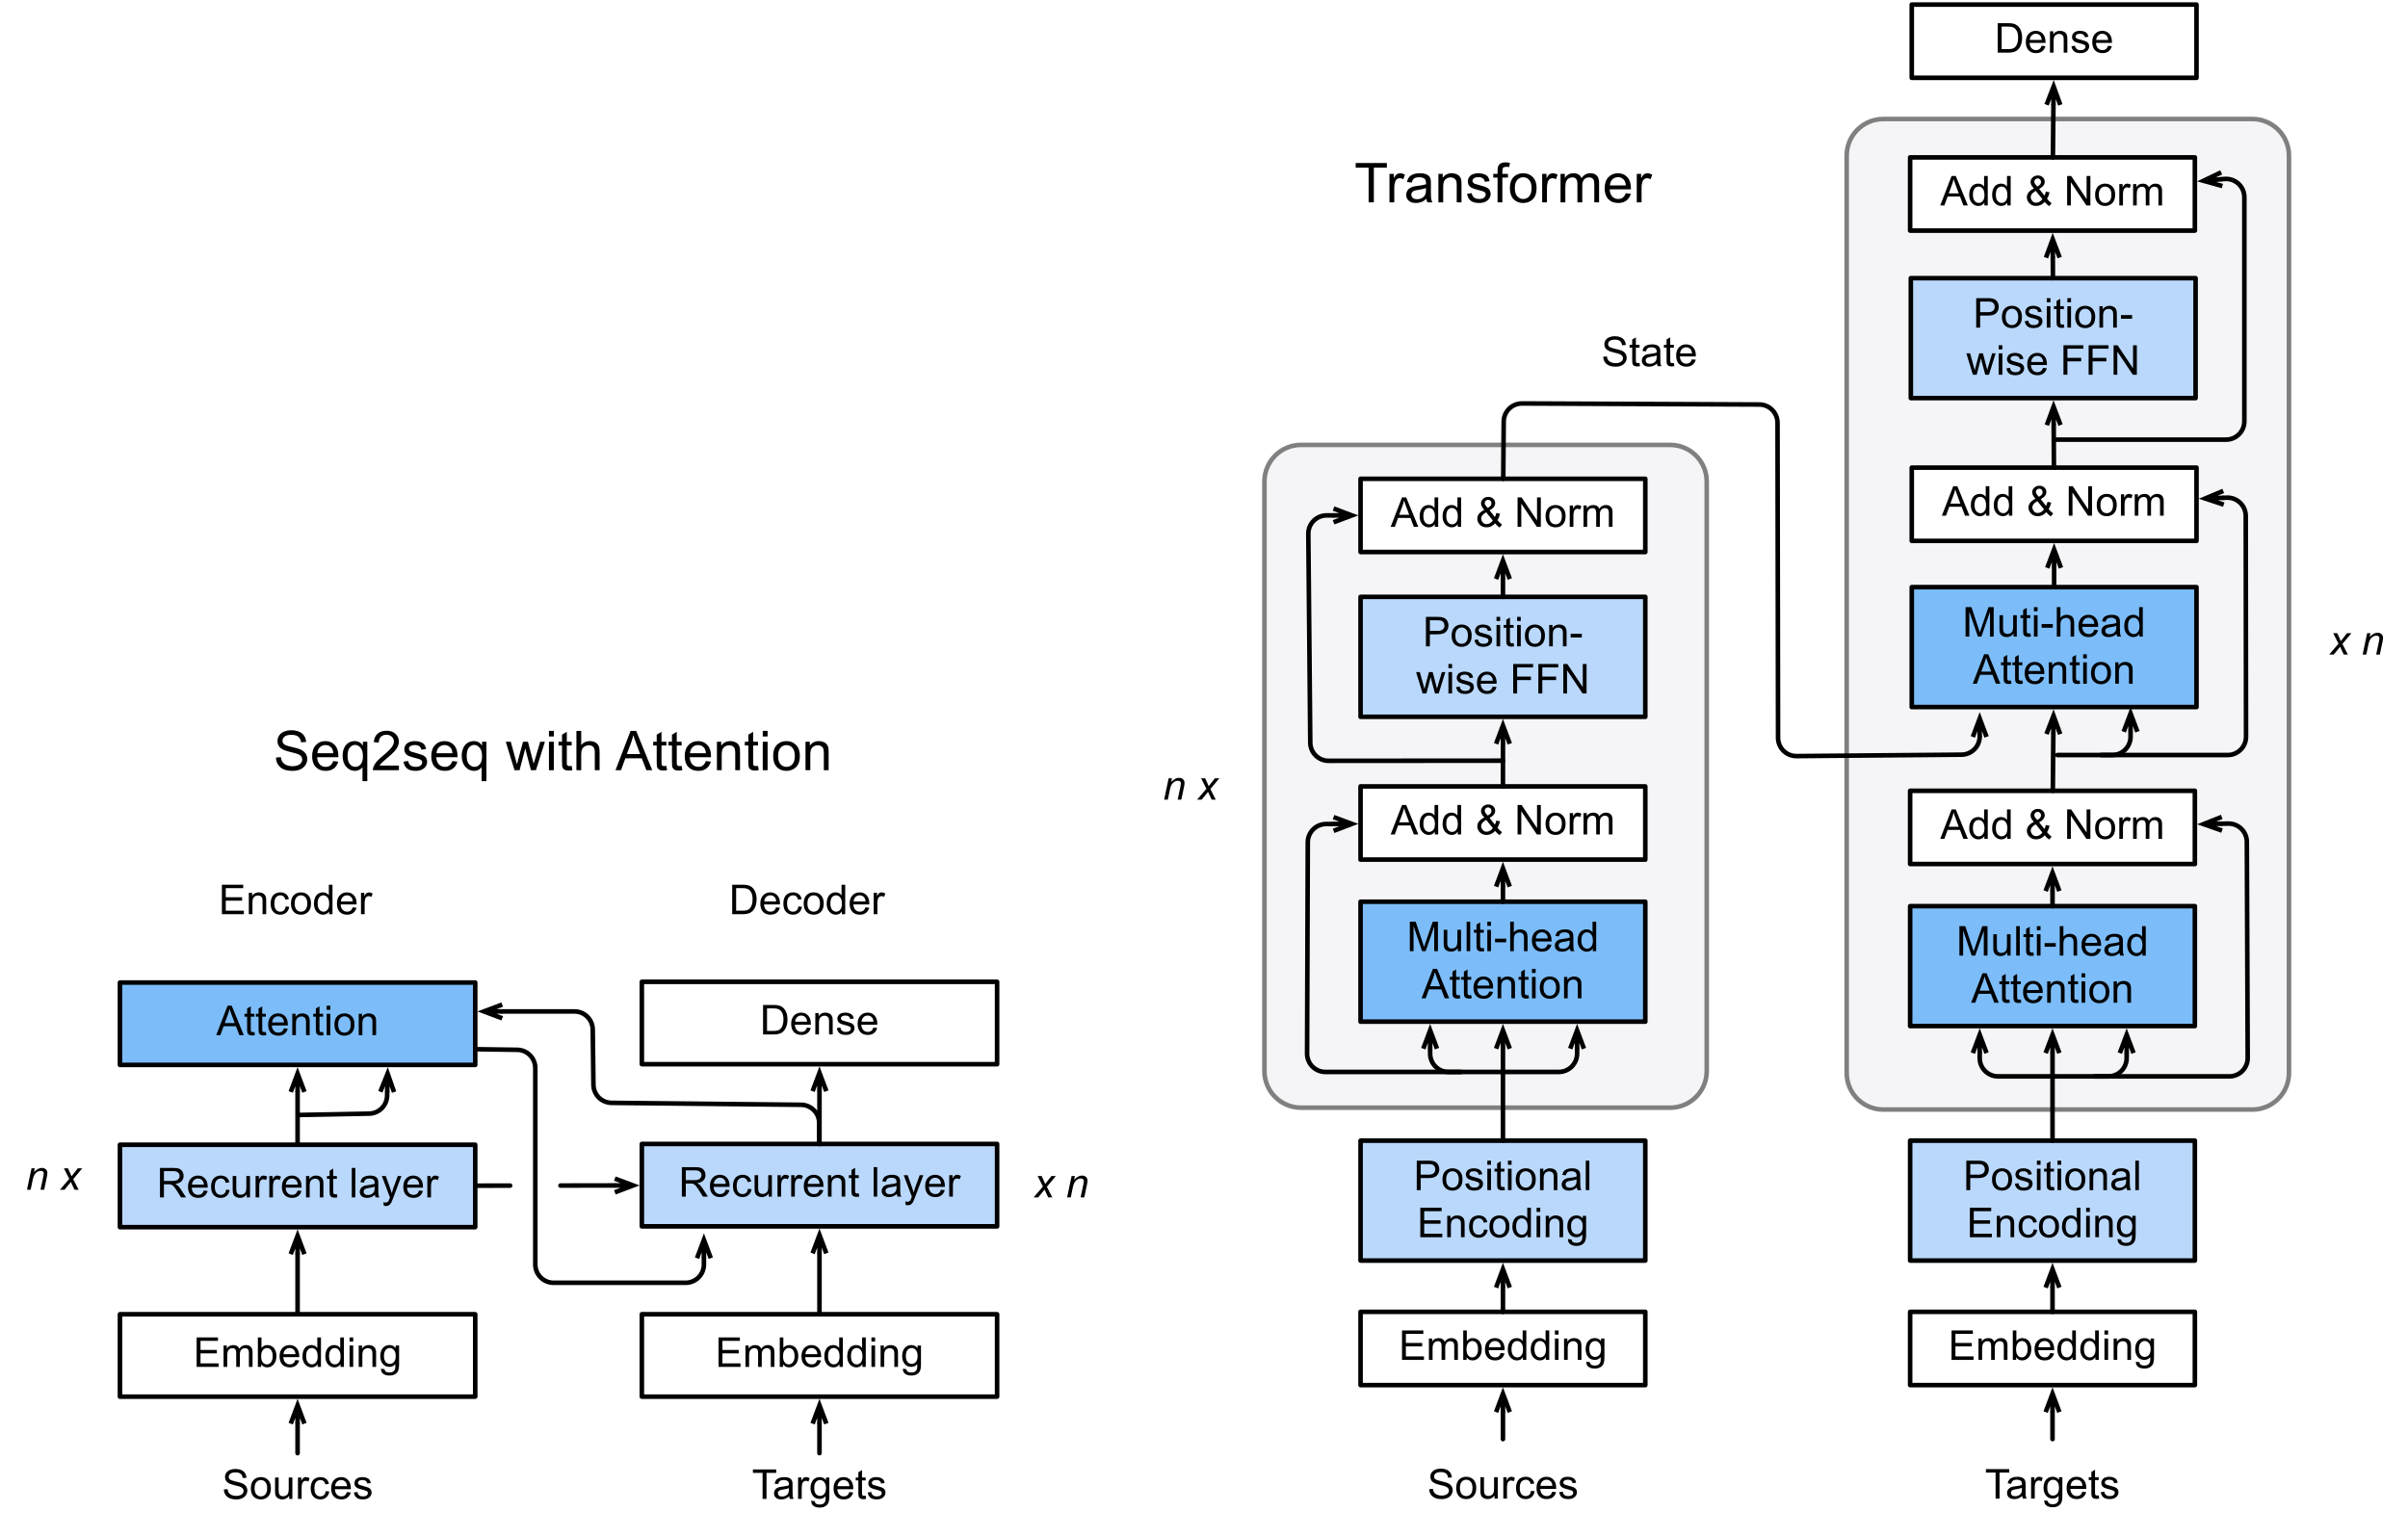<?xml version="1.0" encoding="UTF-8"?>
<svg xmlns="http://www.w3.org/2000/svg" xmlns:xlink="http://www.w3.org/1999/xlink" width="526pt" height="336pt" viewBox="0 0 526 336" version="1.1">
<defs>
<g>
<symbol overflow="visible" id="glyph0-0">
<path style="stroke:none;" d="M 1.125 0 L 1.125 -5.625 L 5.625 -5.625 L 5.625 0 Z M 1.266 -0.141 L 5.484 -0.141 L 5.484 -5.484 L 1.266 -5.484 Z M 1.266 -0.141 "/>
</symbol>
<symbol overflow="visible" id="glyph0-1">
<path style="stroke:none;" d="M 0.672 0 L 0.672 -6.438 L 1.953 -6.438 L 3.469 -1.875 C 3.613 -1.457 3.719 -1.141 3.781 -0.922 C 3.852 -1.16 3.969 -1.504 4.125 -1.953 L 5.672 -6.438 L 6.812 -6.438 L 6.812 0 L 6 0 L 6 -5.391 L 4.125 0 L 3.359 0 L 1.484 -5.484 L 1.484 0 Z M 0.672 0 "/>
</symbol>
<symbol overflow="visible" id="glyph0-2">
<path style="stroke:none;" d="M 3.656 0 L 3.656 -0.688 C 3.289 -0.156 2.797 0.109 2.172 0.109 C 1.898 0.109 1.645 0.055 1.406 -0.047 C 1.164 -0.16 0.984 -0.297 0.859 -0.453 C 0.742 -0.609 0.664 -0.801 0.625 -1.031 C 0.594 -1.188 0.578 -1.438 0.578 -1.781 L 0.578 -4.672 L 1.359 -4.672 L 1.359 -2.078 C 1.359 -1.66 1.379 -1.383 1.422 -1.25 C 1.461 -1.039 1.562 -0.875 1.719 -0.75 C 1.883 -0.633 2.086 -0.578 2.328 -0.578 C 2.566 -0.578 2.789 -0.633 3 -0.75 C 3.207 -0.875 3.352 -1.039 3.438 -1.25 C 3.52 -1.457 3.562 -1.766 3.562 -2.172 L 3.562 -4.672 L 4.359 -4.672 L 4.359 0 Z M 3.656 0 "/>
</symbol>
<symbol overflow="visible" id="glyph0-3">
<path style="stroke:none;" d="M 0.578 0 L 0.578 -6.438 L 1.359 -6.438 L 1.359 0 Z M 0.578 0 "/>
</symbol>
<symbol overflow="visible" id="glyph0-4">
<path style="stroke:none;" d="M 2.328 -0.703 L 2.438 -0.016 C 2.207 0.035 2.008 0.062 1.844 0.062 C 1.551 0.062 1.328 0.016 1.172 -0.078 C 1.016 -0.172 0.898 -0.289 0.828 -0.438 C 0.766 -0.582 0.734 -0.891 0.734 -1.359 L 0.734 -4.047 L 0.156 -4.047 L 0.156 -4.672 L 0.734 -4.672 L 0.734 -5.828 L 1.531 -6.297 L 1.531 -4.672 L 2.328 -4.672 L 2.328 -4.047 L 1.531 -4.047 L 1.531 -1.328 C 1.531 -1.098 1.539 -0.953 1.562 -0.891 C 1.594 -0.828 1.641 -0.773 1.703 -0.734 C 1.766 -0.691 1.852 -0.672 1.969 -0.672 C 2.062 -0.672 2.18 -0.68 2.328 -0.703 Z M 2.328 -0.703 "/>
</symbol>
<symbol overflow="visible" id="glyph0-5">
<path style="stroke:none;" d="M 0.594 -5.531 L 0.594 -6.438 L 1.391 -6.438 L 1.391 -5.531 Z M 0.594 0 L 0.594 -4.672 L 1.391 -4.672 L 1.391 0 Z M 0.594 0 "/>
</symbol>
<symbol overflow="visible" id="glyph0-6">
<path style="stroke:none;" d="M 0.281 -1.938 L 0.281 -2.734 L 2.719 -2.734 L 2.719 -1.938 Z M 0.281 -1.938 "/>
</symbol>
<symbol overflow="visible" id="glyph0-7">
<path style="stroke:none;" d="M 0.594 0 L 0.594 -6.438 L 1.391 -6.438 L 1.391 -4.125 C 1.754 -4.551 2.219 -4.766 2.781 -4.766 C 3.125 -4.766 3.422 -4.695 3.672 -4.562 C 3.93 -4.426 4.113 -4.238 4.219 -4 C 4.332 -3.758 4.391 -3.41 4.391 -2.953 L 4.391 0 L 3.609 0 L 3.609 -2.953 C 3.609 -3.348 3.52 -3.633 3.344 -3.812 C 3.176 -4 2.938 -4.094 2.625 -4.094 C 2.383 -4.094 2.16 -4.031 1.953 -3.906 C 1.742 -3.789 1.598 -3.629 1.516 -3.422 C 1.43 -3.211 1.391 -2.922 1.391 -2.547 L 1.391 0 Z M 0.594 0 "/>
</symbol>
<symbol overflow="visible" id="glyph0-8">
<path style="stroke:none;" d="M 3.781 -1.5 L 4.609 -1.406 C 4.473 -0.926 4.227 -0.551 3.875 -0.281 C 3.531 -0.02 3.086 0.109 2.547 0.109 C 1.867 0.109 1.328 -0.098 0.922 -0.516 C 0.523 -0.941 0.328 -1.535 0.328 -2.297 C 0.328 -3.078 0.531 -3.68 0.938 -4.109 C 1.344 -4.547 1.867 -4.766 2.516 -4.766 C 3.141 -4.766 3.645 -4.551 4.031 -4.125 C 4.426 -3.707 4.625 -3.113 4.625 -2.344 C 4.625 -2.289 4.625 -2.219 4.625 -2.125 L 1.141 -2.125 C 1.172 -1.613 1.316 -1.223 1.578 -0.953 C 1.836 -0.68 2.164 -0.547 2.562 -0.547 C 2.852 -0.547 3.098 -0.617 3.297 -0.766 C 3.504 -0.922 3.664 -1.164 3.781 -1.5 Z M 1.188 -2.781 L 3.797 -2.781 C 3.766 -3.176 3.664 -3.473 3.5 -3.672 C 3.25 -3.973 2.922 -4.125 2.516 -4.125 C 2.148 -4.125 1.844 -4 1.594 -3.75 C 1.352 -3.508 1.219 -3.188 1.188 -2.781 Z M 1.188 -2.781 "/>
</symbol>
<symbol overflow="visible" id="glyph0-9">
<path style="stroke:none;" d="M 3.641 -0.578 C 3.348 -0.328 3.066 -0.148 2.797 -0.047 C 2.523 0.055 2.234 0.109 1.922 0.109 C 1.41 0.109 1.016 -0.016 0.734 -0.266 C 0.461 -0.516 0.328 -0.836 0.328 -1.234 C 0.328 -1.461 0.379 -1.672 0.484 -1.859 C 0.586 -2.047 0.723 -2.195 0.891 -2.312 C 1.055 -2.426 1.242 -2.516 1.453 -2.578 C 1.609 -2.609 1.844 -2.645 2.156 -2.688 C 2.801 -2.758 3.273 -2.852 3.578 -2.969 C 3.578 -3.07 3.578 -3.141 3.578 -3.172 C 3.578 -3.492 3.504 -3.719 3.359 -3.844 C 3.148 -4.031 2.848 -4.125 2.453 -4.125 C 2.078 -4.125 1.801 -4.055 1.625 -3.922 C 1.445 -3.797 1.316 -3.566 1.234 -3.234 L 0.469 -3.328 C 0.531 -3.66 0.641 -3.926 0.797 -4.125 C 0.961 -4.332 1.195 -4.488 1.5 -4.594 C 1.812 -4.707 2.164 -4.766 2.562 -4.766 C 2.969 -4.766 3.289 -4.719 3.531 -4.625 C 3.781 -4.531 3.961 -4.41 4.078 -4.266 C 4.203 -4.129 4.285 -3.953 4.328 -3.734 C 4.359 -3.598 4.375 -3.359 4.375 -3.016 L 4.375 -1.953 C 4.375 -1.223 4.391 -0.758 4.422 -0.562 C 4.453 -0.363 4.52 -0.176 4.625 0 L 3.797 0 C 3.711 -0.164 3.66 -0.359 3.641 -0.578 Z M 3.578 -2.344 C 3.285 -2.227 2.852 -2.129 2.281 -2.047 C 1.957 -1.992 1.727 -1.938 1.594 -1.875 C 1.457 -1.82 1.352 -1.738 1.281 -1.625 C 1.207 -1.508 1.172 -1.383 1.172 -1.25 C 1.172 -1.039 1.25 -0.863 1.406 -0.719 C 1.562 -0.582 1.797 -0.516 2.109 -0.516 C 2.41 -0.516 2.68 -0.582 2.922 -0.719 C 3.16 -0.852 3.336 -1.035 3.453 -1.266 C 3.535 -1.441 3.578 -1.703 3.578 -2.047 Z M 3.578 -2.344 "/>
</symbol>
<symbol overflow="visible" id="glyph0-10">
<path style="stroke:none;" d="M 3.625 0 L 3.625 -0.594 C 3.32 -0.125 2.883 0.109 2.312 0.109 C 1.945 0.109 1.609 0.004 1.297 -0.203 C 0.984 -0.41 0.738 -0.695 0.562 -1.062 C 0.395 -1.426 0.312 -1.848 0.312 -2.328 C 0.312 -2.797 0.391 -3.219 0.547 -3.594 C 0.703 -3.977 0.93 -4.27 1.234 -4.469 C 1.547 -4.664 1.895 -4.766 2.281 -4.766 C 2.562 -4.766 2.812 -4.707 3.031 -4.594 C 3.25 -4.477 3.426 -4.32 3.562 -4.125 L 3.562 -6.438 L 4.359 -6.438 L 4.359 0 Z M 1.125 -2.328 C 1.125 -1.734 1.25 -1.285 1.5 -0.984 C 1.75 -0.691 2.047 -0.547 2.391 -0.547 C 2.734 -0.547 3.023 -0.688 3.266 -0.969 C 3.516 -1.25 3.641 -1.68 3.641 -2.266 C 3.641 -2.898 3.516 -3.367 3.266 -3.672 C 3.016 -3.973 2.711 -4.125 2.359 -4.125 C 2.004 -4.125 1.707 -3.977 1.469 -3.688 C 1.238 -3.395 1.125 -2.941 1.125 -2.328 Z M 1.125 -2.328 "/>
</symbol>
<symbol overflow="visible" id="glyph0-11">
<path style="stroke:none;" d="M -0.016 0 L 2.469 -6.438 L 3.375 -6.438 L 6.016 0 L 5.047 0 L 4.297 -1.953 L 1.594 -1.953 L 0.891 0 Z M 1.844 -2.641 L 4.031 -2.641 L 3.359 -4.438 C 3.148 -4.977 3 -5.422 2.906 -5.766 C 2.82 -5.348 2.703 -4.938 2.547 -4.531 Z M 1.844 -2.641 "/>
</symbol>
<symbol overflow="visible" id="glyph0-12">
<path style="stroke:none;" d="M 0.594 0 L 0.594 -4.672 L 1.312 -4.672 L 1.312 -4 C 1.645 -4.508 2.141 -4.766 2.797 -4.766 C 3.078 -4.766 3.332 -4.711 3.562 -4.609 C 3.801 -4.516 3.977 -4.383 4.094 -4.219 C 4.207 -4.062 4.289 -3.867 4.344 -3.641 C 4.375 -3.492 4.391 -3.238 4.391 -2.875 L 4.391 0 L 3.594 0 L 3.594 -2.844 C 3.594 -3.164 3.562 -3.406 3.5 -3.562 C 3.438 -3.719 3.328 -3.844 3.172 -3.938 C 3.016 -4.039 2.832 -4.094 2.625 -4.094 C 2.289 -4.094 2 -3.984 1.75 -3.766 C 1.508 -3.555 1.391 -3.148 1.391 -2.547 L 1.391 0 Z M 0.594 0 "/>
</symbol>
<symbol overflow="visible" id="glyph0-13">
<path style="stroke:none;" d="M 0.297 -2.328 C 0.297 -3.191 0.535 -3.832 1.016 -4.25 C 1.422 -4.594 1.91 -4.766 2.484 -4.766 C 3.129 -4.766 3.656 -4.555 4.062 -4.141 C 4.469 -3.723 4.672 -3.145 4.672 -2.406 C 4.672 -1.801 4.578 -1.328 4.391 -0.984 C 4.211 -0.641 3.953 -0.367 3.609 -0.172 C 3.266 0.016 2.891 0.109 2.484 0.109 C 1.828 0.109 1.297 -0.098 0.891 -0.516 C 0.492 -0.941 0.297 -1.547 0.297 -2.328 Z M 1.109 -2.328 C 1.109 -1.734 1.238 -1.285 1.5 -0.984 C 1.758 -0.691 2.086 -0.547 2.484 -0.547 C 2.879 -0.547 3.207 -0.691 3.469 -0.984 C 3.727 -1.285 3.859 -1.742 3.859 -2.359 C 3.859 -2.93 3.727 -3.367 3.469 -3.672 C 3.207 -3.973 2.879 -4.125 2.484 -4.125 C 2.086 -4.125 1.758 -3.973 1.5 -3.672 C 1.238 -3.379 1.109 -2.93 1.109 -2.328 Z M 1.109 -2.328 "/>
</symbol>
<symbol overflow="visible" id="glyph0-14">
<path style="stroke:none;" d=""/>
</symbol>
<symbol overflow="visible" id="glyph0-15">
<path style="stroke:none;" d="M 4.281 -0.766 C 4.02 -0.473 3.734 -0.254 3.422 -0.109 C 3.117 0.035 2.785 0.109 2.422 0.109 C 1.766 0.109 1.242 -0.113 0.859 -0.562 C 0.547 -0.926 0.391 -1.332 0.391 -1.781 C 0.391 -2.176 0.516 -2.531 0.766 -2.844 C 1.023 -3.164 1.41 -3.453 1.922 -3.703 C 1.629 -4.035 1.438 -4.305 1.344 -4.516 C 1.25 -4.723 1.203 -4.922 1.203 -5.109 C 1.203 -5.504 1.352 -5.844 1.656 -6.125 C 1.957 -6.406 2.336 -6.547 2.797 -6.547 C 3.234 -6.547 3.594 -6.41 3.875 -6.141 C 4.156 -5.879 4.297 -5.555 4.297 -5.172 C 4.297 -4.566 3.891 -4.047 3.078 -3.609 L 4.234 -2.141 C 4.367 -2.391 4.473 -2.688 4.547 -3.031 L 5.359 -2.859 C 5.223 -2.297 5.035 -1.832 4.797 -1.469 C 5.086 -1.07 5.422 -0.742 5.797 -0.484 L 5.266 0.156 C 4.941 -0.051 4.613 -0.359 4.281 -0.766 Z M 2.672 -4.125 C 3.016 -4.32 3.234 -4.492 3.328 -4.641 C 3.43 -4.797 3.484 -4.969 3.484 -5.156 C 3.484 -5.375 3.41 -5.551 3.266 -5.688 C 3.129 -5.832 2.957 -5.906 2.75 -5.906 C 2.539 -5.906 2.363 -5.832 2.219 -5.688 C 2.082 -5.551 2.016 -5.383 2.016 -5.188 C 2.016 -5.094 2.035 -4.988 2.078 -4.875 C 2.129 -4.77 2.207 -4.656 2.312 -4.531 Z M 3.781 -1.391 L 2.328 -3.188 C 1.898 -2.926 1.609 -2.688 1.453 -2.469 C 1.305 -2.25 1.234 -2.035 1.234 -1.828 C 1.234 -1.566 1.336 -1.297 1.547 -1.016 C 1.754 -0.734 2.051 -0.594 2.438 -0.594 C 2.676 -0.594 2.922 -0.664 3.172 -0.812 C 3.422 -0.957 3.625 -1.148 3.781 -1.391 Z M 3.781 -1.391 "/>
</symbol>
<symbol overflow="visible" id="glyph0-16">
<path style="stroke:none;" d="M 0.688 0 L 0.688 -6.438 L 1.562 -6.438 L 4.938 -1.391 L 4.938 -6.438 L 5.766 -6.438 L 5.766 0 L 4.891 0 L 1.5 -5.062 L 1.5 0 Z M 0.688 0 "/>
</symbol>
<symbol overflow="visible" id="glyph0-17">
<path style="stroke:none;" d="M 0.578 0 L 0.578 -4.672 L 1.297 -4.672 L 1.297 -3.953 C 1.473 -4.285 1.641 -4.504 1.797 -4.609 C 1.953 -4.711 2.125 -4.766 2.312 -4.766 C 2.57 -4.766 2.844 -4.68 3.125 -4.516 L 2.844 -3.781 C 2.656 -3.895 2.461 -3.953 2.266 -3.953 C 2.098 -3.953 1.941 -3.898 1.797 -3.797 C 1.66 -3.691 1.562 -3.547 1.5 -3.359 C 1.414 -3.078 1.375 -2.77 1.375 -2.438 L 1.375 0 Z M 0.578 0 "/>
</symbol>
<symbol overflow="visible" id="glyph0-18">
<path style="stroke:none;" d="M 0.594 0 L 0.594 -4.672 L 1.297 -4.672 L 1.297 -4.016 C 1.441 -4.242 1.633 -4.426 1.875 -4.562 C 2.125 -4.695 2.406 -4.766 2.719 -4.766 C 3.062 -4.766 3.344 -4.691 3.562 -4.547 C 3.781 -4.41 3.938 -4.211 4.031 -3.953 C 4.406 -4.492 4.883 -4.766 5.469 -4.766 C 5.938 -4.766 6.297 -4.633 6.547 -4.375 C 6.797 -4.125 6.922 -3.734 6.922 -3.203 L 6.922 0 L 6.125 0 L 6.125 -2.938 C 6.125 -3.258 6.098 -3.488 6.047 -3.625 C 6.004 -3.758 5.914 -3.867 5.781 -3.953 C 5.645 -4.047 5.484 -4.094 5.297 -4.094 C 4.973 -4.094 4.703 -3.984 4.484 -3.766 C 4.266 -3.547 4.156 -3.195 4.156 -2.719 L 4.156 0 L 3.359 0 L 3.359 -3.031 C 3.359 -3.383 3.297 -3.648 3.172 -3.828 C 3.047 -4.004 2.836 -4.094 2.547 -4.094 C 2.316 -4.094 2.109 -4.031 1.922 -3.906 C 1.734 -3.789 1.598 -3.617 1.516 -3.391 C 1.43 -3.172 1.391 -2.848 1.391 -2.422 L 1.391 0 Z M 0.594 0 "/>
</symbol>
<symbol overflow="visible" id="glyph0-19">
<path style="stroke:none;" d="M 0.688 0 L 0.688 -6.438 L 3.125 -6.438 C 3.551 -6.438 3.879 -6.414 4.109 -6.375 C 4.422 -6.32 4.68 -6.223 4.891 -6.078 C 5.109 -5.93 5.281 -5.723 5.406 -5.453 C 5.539 -5.191 5.609 -4.898 5.609 -4.578 C 5.609 -4.023 5.43 -3.562 5.078 -3.188 C 4.734 -2.812 4.109 -2.625 3.203 -2.625 L 1.547 -2.625 L 1.547 0 Z M 1.547 -3.375 L 3.219 -3.375 C 3.758 -3.375 4.145 -3.477 4.375 -3.688 C 4.613 -3.895 4.734 -4.18 4.734 -4.547 C 4.734 -4.816 4.664 -5.047 4.531 -5.234 C 4.395 -5.43 4.211 -5.562 3.984 -5.625 C 3.848 -5.664 3.582 -5.688 3.188 -5.688 L 1.547 -5.688 Z M 1.547 -3.375 "/>
</symbol>
<symbol overflow="visible" id="glyph0-20">
<path style="stroke:none;" d="M 0.281 -1.391 L 1.062 -1.516 C 1.102 -1.203 1.223 -0.961 1.422 -0.797 C 1.629 -0.629 1.91 -0.547 2.266 -0.547 C 2.629 -0.547 2.898 -0.617 3.078 -0.766 C 3.254 -0.91 3.344 -1.082 3.344 -1.281 C 3.344 -1.469 3.266 -1.609 3.109 -1.703 C 2.992 -1.773 2.723 -1.867 2.297 -1.984 C 1.711 -2.129 1.305 -2.254 1.078 -2.359 C 0.859 -2.461 0.691 -2.609 0.578 -2.797 C 0.461 -2.984 0.406 -3.191 0.406 -3.422 C 0.406 -3.629 0.453 -3.82 0.547 -4 C 0.641 -4.176 0.77 -4.328 0.938 -4.453 C 1.062 -4.535 1.227 -4.609 1.438 -4.672 C 1.656 -4.734 1.883 -4.766 2.125 -4.766 C 2.488 -4.766 2.805 -4.711 3.078 -4.609 C 3.359 -4.504 3.566 -4.363 3.703 -4.188 C 3.836 -4.008 3.93 -3.77 3.984 -3.469 L 3.203 -3.359 C 3.172 -3.598 3.066 -3.785 2.891 -3.922 C 2.723 -4.055 2.488 -4.125 2.188 -4.125 C 1.82 -4.125 1.562 -4.062 1.406 -3.938 C 1.25 -3.82 1.172 -3.68 1.172 -3.516 C 1.172 -3.41 1.203 -3.32 1.266 -3.25 C 1.328 -3.156 1.43 -3.082 1.578 -3.031 C 1.648 -3 1.879 -2.93 2.266 -2.828 C 2.828 -2.68 3.219 -2.562 3.438 -2.469 C 3.664 -2.375 3.844 -2.234 3.969 -2.047 C 4.094 -1.867 4.156 -1.645 4.156 -1.375 C 4.156 -1.102 4.078 -0.852 3.922 -0.625 C 3.766 -0.395 3.539 -0.211 3.25 -0.078 C 2.969 0.047 2.641 0.109 2.266 0.109 C 1.66 0.109 1.195 -0.016 0.875 -0.266 C 0.562 -0.523 0.363 -0.898 0.281 -1.391 Z M 0.281 -1.391 "/>
</symbol>
<symbol overflow="visible" id="glyph0-21">
<path style="stroke:none;" d="M 0.719 0 L 0.719 -6.438 L 5.375 -6.438 L 5.375 -5.688 L 1.562 -5.688 L 1.562 -3.703 L 5.125 -3.703 L 5.125 -2.953 L 1.562 -2.953 L 1.562 -0.766 L 5.516 -0.766 L 5.516 0 Z M 0.719 0 "/>
</symbol>
<symbol overflow="visible" id="glyph0-22">
<path style="stroke:none;" d="M 3.641 -1.703 L 4.422 -1.609 C 4.336 -1.066 4.117 -0.645 3.766 -0.344 C 3.41 -0.039 2.977 0.109 2.469 0.109 C 1.832 0.109 1.32 -0.098 0.938 -0.516 C 0.551 -0.93 0.359 -1.531 0.359 -2.312 C 0.359 -2.82 0.441 -3.266 0.609 -3.641 C 0.773 -4.016 1.023 -4.297 1.359 -4.484 C 1.703 -4.672 2.078 -4.766 2.484 -4.766 C 2.984 -4.766 3.395 -4.633 3.719 -4.375 C 4.039 -4.125 4.25 -3.766 4.344 -3.297 L 3.578 -3.172 C 3.504 -3.484 3.375 -3.719 3.188 -3.875 C 3 -4.039 2.773 -4.125 2.516 -4.125 C 2.109 -4.125 1.781 -3.977 1.531 -3.688 C 1.289 -3.406 1.172 -2.957 1.172 -2.344 C 1.172 -1.707 1.289 -1.25 1.531 -0.969 C 1.77 -0.688 2.082 -0.547 2.469 -0.547 C 2.781 -0.547 3.039 -0.641 3.25 -0.828 C 3.457 -1.016 3.586 -1.305 3.641 -1.703 Z M 3.641 -1.703 "/>
</symbol>
<symbol overflow="visible" id="glyph0-23">
<path style="stroke:none;" d="M 0.453 0.391 L 1.219 0.5 C 1.25 0.738 1.336 0.91 1.484 1.016 C 1.68 1.16 1.953 1.234 2.297 1.234 C 2.66 1.234 2.941 1.16 3.141 1.016 C 3.336 0.867 3.473 0.664 3.547 0.406 C 3.586 0.238 3.602 -0.098 3.594 -0.609 C 3.25 -0.203 2.82 0 2.312 0 C 1.664 0 1.164 -0.227 0.812 -0.688 C 0.469 -1.156 0.297 -1.711 0.297 -2.359 C 0.297 -2.805 0.375 -3.219 0.531 -3.594 C 0.695 -3.969 0.93 -4.254 1.234 -4.453 C 1.535 -4.66 1.895 -4.766 2.312 -4.766 C 2.863 -4.766 3.316 -4.547 3.672 -4.109 L 3.672 -4.672 L 4.406 -4.672 L 4.406 -0.641 C 4.406 0.086 4.328 0.602 4.172 0.906 C 4.023 1.207 3.789 1.445 3.469 1.625 C 3.156 1.801 2.766 1.891 2.297 1.891 C 1.734 1.891 1.281 1.766 0.938 1.516 C 0.602 1.266 0.441 0.891 0.453 0.391 Z M 1.109 -2.422 C 1.109 -1.805 1.227 -1.359 1.469 -1.078 C 1.707 -0.797 2.008 -0.656 2.375 -0.656 C 2.738 -0.656 3.047 -0.797 3.297 -1.078 C 3.547 -1.359 3.672 -1.797 3.672 -2.391 C 3.672 -2.961 3.539 -3.395 3.281 -3.688 C 3.031 -3.977 2.727 -4.125 2.375 -4.125 C 2.02 -4.125 1.719 -3.977 1.469 -3.688 C 1.227 -3.406 1.109 -2.984 1.109 -2.422 Z M 1.109 -2.422 "/>
</symbol>
<symbol overflow="visible" id="glyph0-24">
<path style="stroke:none;" d="M 1.328 0 L 0.594 0 L 0.594 -6.438 L 1.375 -6.438 L 1.375 -4.141 C 1.707 -4.555 2.133 -4.766 2.656 -4.766 C 2.945 -4.766 3.219 -4.707 3.469 -4.594 C 3.727 -4.477 3.941 -4.316 4.109 -4.109 C 4.273 -3.898 4.406 -3.645 4.5 -3.344 C 4.594 -3.051 4.641 -2.738 4.641 -2.406 C 4.641 -1.602 4.441 -0.984 4.047 -0.547 C 3.648 -0.109 3.176 0.109 2.625 0.109 C 2.07 0.109 1.641 -0.117 1.328 -0.578 Z M 1.312 -2.375 C 1.312 -1.812 1.391 -1.406 1.547 -1.156 C 1.797 -0.75 2.129 -0.547 2.547 -0.547 C 2.898 -0.547 3.203 -0.695 3.453 -1 C 3.703 -1.301 3.828 -1.75 3.828 -2.344 C 3.828 -2.945 3.707 -3.395 3.469 -3.688 C 3.227 -3.977 2.938 -4.125 2.594 -4.125 C 2.238 -4.125 1.938 -3.973 1.688 -3.672 C 1.438 -3.367 1.312 -2.938 1.312 -2.375 Z M 1.312 -2.375 "/>
</symbol>
<symbol overflow="visible" id="glyph0-25">
<path style="stroke:none;" d="M 1.453 0 L 0.031 -4.672 L 0.844 -4.672 L 1.594 -1.969 L 1.859 -0.969 C 1.867 -1.02 1.953 -1.344 2.109 -1.938 L 2.844 -4.672 L 3.656 -4.672 L 4.359 -1.953 L 4.594 -1.062 L 4.859 -1.969 L 5.656 -4.672 L 6.422 -4.672 L 4.969 0 L 4.156 0 L 3.406 -2.797 L 3.219 -3.594 L 2.281 0 Z M 1.453 0 "/>
</symbol>
<symbol overflow="visible" id="glyph0-26">
<path style="stroke:none;" d="M 0.734 0 L 0.734 -6.438 L 5.078 -6.438 L 5.078 -5.688 L 1.594 -5.688 L 1.594 -3.688 L 4.609 -3.688 L 4.609 -2.922 L 1.594 -2.922 L 1.594 0 Z M 0.734 0 "/>
</symbol>
<symbol overflow="visible" id="glyph0-27">
<path style="stroke:none;" d="M 0.406 -2.062 L 1.203 -2.141 C 1.242 -1.816 1.332 -1.551 1.469 -1.344 C 1.613 -1.133 1.832 -0.969 2.125 -0.844 C 2.414 -0.719 2.742 -0.656 3.109 -0.656 C 3.43 -0.656 3.719 -0.703 3.969 -0.797 C 4.219 -0.891 4.406 -1.02 4.531 -1.188 C 4.656 -1.363 4.719 -1.551 4.719 -1.75 C 4.719 -1.945 4.656 -2.117 4.531 -2.266 C 4.414 -2.422 4.223 -2.551 3.953 -2.656 C 3.785 -2.727 3.406 -2.832 2.812 -2.969 C 2.219 -3.113 1.801 -3.25 1.562 -3.375 C 1.258 -3.531 1.031 -3.727 0.875 -3.969 C 0.727 -4.207 0.656 -4.477 0.656 -4.781 C 0.656 -5.102 0.742 -5.406 0.922 -5.688 C 1.109 -5.969 1.379 -6.18 1.734 -6.328 C 2.086 -6.473 2.484 -6.547 2.922 -6.547 C 3.398 -6.547 3.82 -6.469 4.188 -6.312 C 4.551 -6.164 4.828 -5.941 5.016 -5.641 C 5.211 -5.336 5.32 -5 5.344 -4.625 L 4.516 -4.562 C 4.473 -4.969 4.328 -5.273 4.078 -5.484 C 3.828 -5.691 3.453 -5.797 2.953 -5.797 C 2.441 -5.797 2.066 -5.703 1.828 -5.516 C 1.586 -5.328 1.469 -5.098 1.469 -4.828 C 1.469 -4.598 1.551 -4.41 1.719 -4.266 C 1.883 -4.109 2.312 -3.953 3 -3.797 C 3.695 -3.641 4.176 -3.504 4.438 -3.391 C 4.812 -3.223 5.086 -3.004 5.266 -2.734 C 5.441 -2.473 5.531 -2.164 5.531 -1.812 C 5.531 -1.477 5.43 -1.156 5.234 -0.844 C 5.035 -0.539 4.754 -0.305 4.391 -0.141 C 4.023 0.023 3.613 0.109 3.156 0.109 C 2.57 0.109 2.082 0.023 1.688 -0.141 C 1.289 -0.316 0.977 -0.57 0.75 -0.906 C 0.531 -1.25 0.414 -1.633 0.406 -2.062 Z M 0.406 -2.062 "/>
</symbol>
<symbol overflow="visible" id="glyph0-28">
<path style="stroke:none;" d="M 0.688 0 L 0.688 -6.438 L 2.906 -6.438 C 3.414 -6.438 3.801 -6.406 4.062 -6.344 C 4.426 -6.258 4.738 -6.109 5 -5.891 C 5.344 -5.598 5.598 -5.227 5.766 -4.781 C 5.93 -4.344 6.016 -3.832 6.016 -3.25 C 6.016 -2.758 5.957 -2.328 5.844 -1.953 C 5.727 -1.578 5.582 -1.266 5.406 -1.016 C 5.227 -0.766 5.031 -0.566 4.812 -0.422 C 4.602 -0.285 4.348 -0.18 4.047 -0.109 C 3.754 -0.035 3.41 0 3.016 0 Z M 1.547 -0.766 L 2.922 -0.766 C 3.348 -0.766 3.68 -0.801 3.922 -0.875 C 4.16 -0.957 4.352 -1.07 4.5 -1.219 C 4.695 -1.414 4.852 -1.688 4.969 -2.031 C 5.082 -2.375 5.141 -2.785 5.141 -3.266 C 5.141 -3.941 5.031 -4.457 4.812 -4.812 C 4.594 -5.176 4.32 -5.422 4 -5.547 C 3.77 -5.641 3.406 -5.688 2.906 -5.688 L 1.547 -5.688 Z M 1.547 -0.766 "/>
</symbol>
<symbol overflow="visible" id="glyph0-29">
<path style="stroke:none;" d="M 2.328 0 L 2.328 -5.688 L 0.219 -5.688 L 0.219 -6.438 L 5.312 -6.438 L 5.312 -5.688 L 3.188 -5.688 L 3.188 0 Z M 2.328 0 "/>
</symbol>
<symbol overflow="visible" id="glyph0-30">
<path style="stroke:none;" d="M 0.703 0 L 0.703 -6.438 L 3.562 -6.438 C 4.133 -6.438 4.57 -6.379 4.875 -6.266 C 5.176 -6.148 5.414 -5.945 5.594 -5.656 C 5.77 -5.363 5.859 -5.039 5.859 -4.688 C 5.859 -4.227 5.707 -3.844 5.406 -3.531 C 5.113 -3.219 4.66 -3.02 4.047 -2.938 C 4.266 -2.82 4.438 -2.711 4.562 -2.609 C 4.812 -2.379 5.047 -2.094 5.266 -1.75 L 6.391 0 L 5.312 0 L 4.453 -1.344 C 4.211 -1.727 4.008 -2.02 3.844 -2.219 C 3.688 -2.426 3.539 -2.57 3.406 -2.656 C 3.281 -2.738 3.156 -2.797 3.031 -2.828 C 2.926 -2.848 2.766 -2.859 2.547 -2.859 L 1.562 -2.859 L 1.562 0 Z M 1.562 -3.594 L 3.391 -3.594 C 3.785 -3.594 4.094 -3.633 4.312 -3.719 C 4.531 -3.801 4.695 -3.93 4.812 -4.109 C 4.926 -4.285 4.984 -4.477 4.984 -4.688 C 4.984 -4.988 4.867 -5.238 4.641 -5.438 C 4.422 -5.633 4.07 -5.734 3.594 -5.734 L 1.562 -5.734 Z M 1.562 -3.594 "/>
</symbol>
<symbol overflow="visible" id="glyph0-31">
<path style="stroke:none;" d="M 0.562 1.797 L 0.469 1.062 C 0.645 1.102 0.797 1.125 0.922 1.125 C 1.098 1.125 1.238 1.094 1.344 1.031 C 1.445 0.977 1.535 0.898 1.609 0.797 C 1.648 0.711 1.727 0.516 1.844 0.203 C 1.863 0.16 1.891 0.098 1.922 0.016 L 0.141 -4.672 L 1 -4.672 L 1.969 -1.969 C 2.094 -1.625 2.207 -1.266 2.312 -0.891 C 2.395 -1.242 2.5 -1.598 2.625 -1.953 L 3.625 -4.672 L 4.422 -4.672 L 2.641 0.078 C 2.453 0.586 2.305 0.941 2.203 1.141 C 2.055 1.398 1.895 1.586 1.719 1.703 C 1.539 1.828 1.32 1.891 1.062 1.891 C 0.914 1.891 0.75 1.859 0.562 1.797 Z M 0.562 1.797 "/>
</symbol>
<symbol overflow="visible" id="glyph1-0">
<path style="stroke:none;" d="M 1.125 0 L 1.125 -5.625 L 5.625 -5.625 L 5.625 0 Z M 1.266 -0.141 L 5.484 -0.141 L 5.484 -5.484 L 1.266 -5.484 Z M 1.266 -0.141 "/>
</symbol>
<symbol overflow="visible" id="glyph1-1">
<path style="stroke:none;" d="M -0.016 0 L 2.016 -2.375 L 0.859 -4.672 L 1.734 -4.672 L 2.125 -3.844 C 2.27 -3.531 2.398 -3.227 2.516 -2.938 L 3.875 -4.672 L 4.844 -4.672 L 2.875 -2.312 L 4.062 0 L 3.172 0 L 2.719 -0.953 C 2.613 -1.148 2.5 -1.398 2.375 -1.703 L 0.984 0 Z M -0.016 0 "/>
</symbol>
<symbol overflow="visible" id="glyph1-2">
<path style="stroke:none;" d=""/>
</symbol>
<symbol overflow="visible" id="glyph1-3">
<path style="stroke:none;" d="M 0.297 0 L 1.281 -4.672 L 2 -4.672 L 1.828 -3.859 C 2.141 -4.172 2.43 -4.398 2.703 -4.547 C 2.973 -4.691 3.25 -4.766 3.531 -4.766 C 3.914 -4.766 4.211 -4.66 4.422 -4.453 C 4.641 -4.254 4.75 -3.984 4.75 -3.641 C 4.75 -3.473 4.711 -3.203 4.641 -2.828 L 4.047 0 L 3.25 0 L 3.875 -2.953 C 3.926 -3.242 3.953 -3.457 3.953 -3.594 C 3.953 -3.75 3.898 -3.875 3.797 -3.969 C 3.691 -4.07 3.535 -4.125 3.328 -4.125 C 2.922 -4.125 2.555 -3.973 2.234 -3.672 C 1.922 -3.379 1.691 -2.879 1.547 -2.172 L 1.094 0 Z M 0.297 0 "/>
</symbol>
<symbol overflow="visible" id="glyph2-0">
<path style="stroke:none;" d="M 1.5 0 L 1.5 -7.5 L 7.5 -7.5 L 7.5 0 Z M 1.688 -0.188 L 7.312 -0.188 L 7.312 -7.312 L 1.688 -7.312 Z M 1.688 -0.188 "/>
</symbol>
<symbol overflow="visible" id="glyph2-1">
<path style="stroke:none;" d="M 0.547 -2.766 L 1.609 -2.859 C 1.66 -2.422 1.781 -2.066 1.969 -1.797 C 2.156 -1.523 2.441 -1.301 2.828 -1.125 C 3.223 -0.957 3.664 -0.875 4.156 -0.875 C 4.582 -0.875 4.961 -0.938 5.297 -1.062 C 5.629 -1.195 5.875 -1.375 6.031 -1.594 C 6.195 -1.82 6.281 -2.066 6.281 -2.328 C 6.281 -2.598 6.203 -2.832 6.047 -3.031 C 5.891 -3.238 5.633 -3.41 5.281 -3.547 C 5.039 -3.641 4.523 -3.781 3.734 -3.969 C 2.953 -4.156 2.406 -4.332 2.094 -4.5 C 1.676 -4.719 1.367 -4.984 1.172 -5.297 C 0.973 -5.617 0.875 -5.977 0.875 -6.375 C 0.875 -6.801 0.992 -7.203 1.234 -7.578 C 1.484 -7.961 1.844 -8.25 2.312 -8.438 C 2.789 -8.633 3.316 -8.734 3.891 -8.734 C 4.523 -8.734 5.086 -8.629 5.578 -8.422 C 6.066 -8.223 6.441 -7.922 6.703 -7.516 C 6.961 -7.117 7.102 -6.672 7.125 -6.172 L 6.031 -6.094 C 5.969 -6.633 5.766 -7.039 5.422 -7.312 C 5.086 -7.594 4.594 -7.734 3.938 -7.734 C 3.25 -7.734 2.75 -7.609 2.438 -7.359 C 2.125 -7.109 1.969 -6.805 1.969 -6.453 C 1.969 -6.141 2.078 -5.883 2.297 -5.688 C 2.516 -5.488 3.082 -5.285 4 -5.078 C 4.926 -4.867 5.562 -4.688 5.906 -4.531 C 6.406 -4.289 6.773 -3.992 7.016 -3.641 C 7.254 -3.297 7.375 -2.891 7.375 -2.422 C 7.375 -1.961 7.242 -1.531 6.984 -1.125 C 6.723 -0.727 6.348 -0.414 5.859 -0.188 C 5.367 0.031 4.816 0.141 4.203 0.141 C 3.422 0.141 2.766 0.031 2.234 -0.188 C 1.711 -0.414 1.301 -0.758 1 -1.219 C 0.707 -1.676 0.555 -2.191 0.547 -2.766 Z M 0.547 -2.766 "/>
</symbol>
<symbol overflow="visible" id="glyph2-2">
<path style="stroke:none;" d="M 5.047 -2 L 6.141 -1.875 C 5.973 -1.238 5.656 -0.742 5.188 -0.391 C 4.719 -0.035 4.125 0.141 3.406 0.141 C 2.5 0.141 1.773 -0.141 1.234 -0.703 C 0.703 -1.266 0.438 -2.051 0.438 -3.062 C 0.438 -4.102 0.707 -4.91 1.25 -5.484 C 1.789 -6.066 2.488 -6.359 3.344 -6.359 C 4.176 -6.359 4.852 -6.078 5.375 -5.516 C 5.906 -4.953 6.172 -4.156 6.172 -3.125 C 6.172 -3.062 6.172 -2.969 6.172 -2.844 L 1.531 -2.844 C 1.57 -2.156 1.766 -1.629 2.109 -1.266 C 2.453 -0.91 2.883 -0.734 3.406 -0.734 C 3.789 -0.734 4.117 -0.832 4.391 -1.031 C 4.672 -1.238 4.891 -1.562 5.047 -2 Z M 1.594 -3.703 L 5.062 -3.703 C 5.02 -4.234 4.891 -4.629 4.672 -4.891 C 4.328 -5.297 3.891 -5.5 3.359 -5.5 C 2.867 -5.5 2.457 -5.336 2.125 -5.016 C 1.801 -4.691 1.625 -4.254 1.594 -3.703 Z M 1.594 -3.703 "/>
</symbol>
<symbol overflow="visible" id="glyph2-3">
<path style="stroke:none;" d="M 4.766 2.391 L 4.766 -0.656 C 4.598 -0.426 4.363 -0.234 4.062 -0.078 C 3.77 0.066 3.457 0.141 3.125 0.141 C 2.383 0.141 1.75 -0.148 1.219 -0.734 C 0.688 -1.328 0.422 -2.141 0.422 -3.172 C 0.422 -3.797 0.531 -4.352 0.75 -4.844 C 0.969 -5.344 1.281 -5.719 1.688 -5.969 C 2.102 -6.227 2.555 -6.359 3.047 -6.359 C 3.816 -6.359 4.422 -6.035 4.859 -5.391 L 4.859 -6.219 L 5.812 -6.219 L 5.812 2.391 Z M 1.5 -3.125 C 1.5 -2.32 1.664 -1.723 2 -1.328 C 2.344 -0.93 2.75 -0.734 3.219 -0.734 C 3.664 -0.734 4.051 -0.922 4.375 -1.297 C 4.695 -1.68 4.859 -2.258 4.859 -3.031 C 4.859 -3.863 4.688 -4.488 4.344 -4.906 C 4.008 -5.32 3.609 -5.531 3.141 -5.531 C 2.691 -5.531 2.305 -5.332 1.984 -4.938 C 1.66 -4.551 1.5 -3.945 1.5 -3.125 Z M 1.5 -3.125 "/>
</symbol>
<symbol overflow="visible" id="glyph2-4">
<path style="stroke:none;" d="M 6.047 -1.016 L 6.047 0 L 0.359 0 C 0.359 -0.25 0.398 -0.492 0.484 -0.734 C 0.629 -1.117 0.859 -1.5 1.172 -1.875 C 1.492 -2.25 1.957 -2.68 2.562 -3.172 C 3.5 -3.941 4.129 -4.551 4.453 -5 C 4.785 -5.445 4.953 -5.867 4.953 -6.266 C 4.953 -6.68 4.801 -7.031 4.5 -7.312 C 4.195 -7.602 3.805 -7.75 3.328 -7.75 C 2.816 -7.75 2.41 -7.598 2.109 -7.297 C 1.805 -6.992 1.648 -6.57 1.641 -6.031 L 0.562 -6.141 C 0.633 -6.953 0.91 -7.566 1.391 -7.984 C 1.879 -8.41 2.535 -8.625 3.359 -8.625 C 4.18 -8.625 4.832 -8.395 5.312 -7.938 C 5.789 -7.477 6.031 -6.91 6.031 -6.234 C 6.031 -5.891 5.957 -5.551 5.812 -5.219 C 5.676 -4.895 5.441 -4.547 5.109 -4.172 C 4.785 -3.805 4.25 -3.305 3.5 -2.672 C 2.863 -2.141 2.453 -1.773 2.266 -1.578 C 2.086 -1.391 1.941 -1.203 1.828 -1.016 Z M 6.047 -1.016 "/>
</symbol>
<symbol overflow="visible" id="glyph2-5">
<path style="stroke:none;" d="M 0.375 -1.859 L 1.406 -2.016 C 1.469 -1.598 1.629 -1.281 1.891 -1.062 C 2.16 -0.844 2.539 -0.734 3.031 -0.734 C 3.508 -0.734 3.863 -0.828 4.094 -1.016 C 4.332 -1.211 4.453 -1.445 4.453 -1.719 C 4.453 -1.957 4.348 -2.145 4.141 -2.281 C 3.992 -2.375 3.633 -2.492 3.062 -2.641 C 2.289 -2.836 1.754 -3.004 1.453 -3.141 C 1.16 -3.285 0.938 -3.484 0.781 -3.734 C 0.625 -3.984 0.547 -4.266 0.547 -4.578 C 0.547 -4.848 0.609 -5.102 0.734 -5.344 C 0.859 -5.582 1.031 -5.781 1.25 -5.938 C 1.414 -6.051 1.641 -6.148 1.922 -6.234 C 2.203 -6.316 2.508 -6.359 2.844 -6.359 C 3.32 -6.359 3.742 -6.285 4.109 -6.141 C 4.484 -6.004 4.758 -5.816 4.938 -5.578 C 5.113 -5.336 5.234 -5.02 5.297 -4.625 L 4.266 -4.484 C 4.223 -4.797 4.086 -5.039 3.859 -5.219 C 3.641 -5.406 3.32 -5.5 2.906 -5.5 C 2.426 -5.5 2.082 -5.414 1.875 -5.25 C 1.664 -5.094 1.562 -4.906 1.562 -4.688 C 1.562 -4.551 1.602 -4.43 1.688 -4.328 C 1.781 -4.211 1.914 -4.117 2.094 -4.047 C 2.195 -4.004 2.508 -3.914 3.031 -3.781 C 3.781 -3.57 4.301 -3.406 4.594 -3.281 C 4.883 -3.156 5.113 -2.973 5.281 -2.734 C 5.445 -2.492 5.531 -2.191 5.531 -1.828 C 5.531 -1.473 5.426 -1.141 5.219 -0.828 C 5.02 -0.523 4.727 -0.285 4.344 -0.109 C 3.957 0.055 3.52 0.141 3.031 0.141 C 2.219 0.141 1.598 -0.023 1.172 -0.359 C 0.754 -0.703 0.488 -1.203 0.375 -1.859 Z M 0.375 -1.859 "/>
</symbol>
<symbol overflow="visible" id="glyph2-6">
<path style="stroke:none;" d=""/>
</symbol>
<symbol overflow="visible" id="glyph2-7">
<path style="stroke:none;" d="M 1.938 0 L 0.031 -6.219 L 1.125 -6.219 L 2.109 -2.625 L 2.484 -1.297 C 2.504 -1.359 2.613 -1.785 2.812 -2.578 L 3.797 -6.219 L 4.875 -6.219 L 5.812 -2.609 L 6.125 -1.422 L 6.484 -2.625 L 7.547 -6.219 L 8.578 -6.219 L 6.625 0 L 5.531 0 L 4.547 -3.734 L 4.297 -4.781 L 3.047 0 Z M 1.938 0 "/>
</symbol>
<symbol overflow="visible" id="glyph2-8">
<path style="stroke:none;" d="M 0.797 -7.375 L 0.797 -8.594 L 1.859 -8.594 L 1.859 -7.375 Z M 0.797 0 L 0.797 -6.219 L 1.859 -6.219 L 1.859 0 Z M 0.797 0 "/>
</symbol>
<symbol overflow="visible" id="glyph2-9">
<path style="stroke:none;" d="M 3.094 -0.938 L 3.25 -0.016 C 2.945 0.047 2.68 0.078 2.453 0.078 C 2.066 0.078 1.77 0.02 1.562 -0.094 C 1.352 -0.219 1.203 -0.379 1.109 -0.578 C 1.023 -0.773 0.984 -1.191 0.984 -1.828 L 0.984 -5.406 L 0.219 -5.406 L 0.219 -6.219 L 0.984 -6.219 L 0.984 -7.766 L 2.031 -8.391 L 2.031 -6.219 L 3.094 -6.219 L 3.094 -5.406 L 2.031 -5.406 L 2.031 -1.766 C 2.031 -1.461 2.047 -1.27 2.078 -1.188 C 2.117 -1.102 2.18 -1.035 2.266 -0.984 C 2.348 -0.93 2.469 -0.906 2.625 -0.906 C 2.75 -0.906 2.906 -0.914 3.094 -0.938 Z M 3.094 -0.938 "/>
</symbol>
<symbol overflow="visible" id="glyph2-10">
<path style="stroke:none;" d="M 0.797 0 L 0.797 -8.594 L 1.844 -8.594 L 1.844 -5.516 C 2.332 -6.078 2.953 -6.359 3.703 -6.359 C 4.172 -6.359 4.57 -6.266 4.906 -6.078 C 5.25 -5.898 5.492 -5.648 5.641 -5.328 C 5.785 -5.016 5.859 -4.551 5.859 -3.938 L 5.859 0 L 4.812 0 L 4.812 -3.938 C 4.812 -4.469 4.695 -4.852 4.469 -5.094 C 4.238 -5.332 3.914 -5.453 3.5 -5.453 C 3.188 -5.453 2.891 -5.367 2.609 -5.203 C 2.336 -5.047 2.141 -4.828 2.016 -4.547 C 1.898 -4.273 1.844 -3.895 1.844 -3.406 L 1.844 0 Z M 0.797 0 "/>
</symbol>
<symbol overflow="visible" id="glyph2-11">
<path style="stroke:none;" d="M -0.016 0 L 3.281 -8.594 L 4.5 -8.594 L 8.016 0 L 6.734 0 L 5.719 -2.609 L 2.141 -2.609 L 1.188 0 Z M 2.469 -3.531 L 5.375 -3.531 L 4.484 -5.906 C 4.203 -6.625 4 -7.219 3.875 -7.688 C 3.758 -7.133 3.602 -6.586 3.406 -6.047 Z M 2.469 -3.531 "/>
</symbol>
<symbol overflow="visible" id="glyph2-12">
<path style="stroke:none;" d="M 0.797 0 L 0.797 -6.219 L 1.734 -6.219 L 1.734 -5.344 C 2.191 -6.02 2.852 -6.359 3.719 -6.359 C 4.094 -6.359 4.438 -6.289 4.75 -6.156 C 5.07 -6.02 5.312 -5.844 5.469 -5.625 C 5.625 -5.406 5.734 -5.148 5.797 -4.859 C 5.828 -4.66 5.844 -4.316 5.844 -3.828 L 5.844 0 L 4.797 0 L 4.797 -3.781 C 4.797 -4.219 4.754 -4.539 4.672 -4.75 C 4.586 -4.957 4.441 -5.125 4.234 -5.25 C 4.023 -5.383 3.781 -5.453 3.5 -5.453 C 3.051 -5.453 2.66 -5.305 2.328 -5.016 C 2.004 -4.734 1.844 -4.195 1.844 -3.406 L 1.844 0 Z M 0.797 0 "/>
</symbol>
<symbol overflow="visible" id="glyph2-13">
<path style="stroke:none;" d="M 0.406 -3.109 C 0.406 -4.266 0.723 -5.117 1.359 -5.672 C 1.891 -6.129 2.539 -6.359 3.312 -6.359 C 4.164 -6.359 4.863 -6.078 5.406 -5.516 C 5.957 -4.961 6.234 -4.191 6.234 -3.203 C 6.234 -2.398 6.113 -1.77 5.875 -1.312 C 5.633 -0.852 5.281 -0.492 4.812 -0.234 C 4.352 0.016 3.852 0.141 3.312 0.141 C 2.445 0.141 1.742 -0.133 1.203 -0.688 C 0.672 -1.25 0.406 -2.055 0.406 -3.109 Z M 1.484 -3.109 C 1.484 -2.316 1.656 -1.723 2 -1.328 C 2.352 -0.93 2.789 -0.734 3.312 -0.734 C 3.844 -0.734 4.281 -0.93 4.625 -1.328 C 4.969 -1.723 5.141 -2.328 5.141 -3.141 C 5.141 -3.91 4.961 -4.492 4.609 -4.891 C 4.266 -5.285 3.832 -5.484 3.312 -5.484 C 2.789 -5.484 2.352 -5.285 2 -4.891 C 1.656 -4.504 1.484 -3.91 1.484 -3.109 Z M 1.484 -3.109 "/>
</symbol>
<symbol overflow="visible" id="glyph2-14">
<path style="stroke:none;" d="M 3.109 0 L 3.109 -7.578 L 0.281 -7.578 L 0.281 -8.594 L 7.094 -8.594 L 7.094 -7.578 L 4.25 -7.578 L 4.25 0 Z M 3.109 0 "/>
</symbol>
<symbol overflow="visible" id="glyph2-15">
<path style="stroke:none;" d="M 0.781 0 L 0.781 -6.219 L 1.734 -6.219 L 1.734 -5.281 C 1.973 -5.719 2.191 -6.004 2.391 -6.141 C 2.598 -6.285 2.828 -6.359 3.078 -6.359 C 3.43 -6.359 3.789 -6.25 4.156 -6.031 L 3.797 -5.047 C 3.535 -5.203 3.281 -5.281 3.031 -5.281 C 2.789 -5.281 2.578 -5.207 2.391 -5.062 C 2.211 -4.926 2.086 -4.734 2.016 -4.484 C 1.891 -4.109 1.828 -3.703 1.828 -3.266 L 1.828 0 Z M 0.781 0 "/>
</symbol>
<symbol overflow="visible" id="glyph2-16">
<path style="stroke:none;" d="M 4.859 -0.766 C 4.461 -0.43 4.082 -0.195 3.719 -0.062 C 3.363 0.07 2.977 0.141 2.562 0.141 C 1.875 0.141 1.348 -0.023 0.984 -0.359 C 0.617 -0.691 0.438 -1.117 0.438 -1.641 C 0.438 -1.941 0.504 -2.219 0.641 -2.469 C 0.773 -2.727 0.957 -2.93 1.188 -3.078 C 1.414 -3.234 1.672 -3.348 1.953 -3.422 C 2.148 -3.484 2.461 -3.539 2.891 -3.594 C 3.734 -3.688 4.359 -3.805 4.766 -3.953 C 4.766 -4.098 4.766 -4.188 4.766 -4.219 C 4.766 -4.656 4.664 -4.961 4.469 -5.141 C 4.195 -5.367 3.797 -5.484 3.266 -5.484 C 2.773 -5.484 2.41 -5.395 2.172 -5.219 C 1.93 -5.051 1.754 -4.75 1.641 -4.312 L 0.609 -4.453 C 0.703 -4.891 0.859 -5.242 1.078 -5.516 C 1.297 -5.785 1.609 -5.992 2.016 -6.141 C 2.422 -6.285 2.891 -6.359 3.422 -6.359 C 3.953 -6.359 4.383 -6.297 4.719 -6.172 C 5.051 -6.047 5.297 -5.891 5.453 -5.703 C 5.609 -5.516 5.719 -5.273 5.781 -4.984 C 5.812 -4.805 5.828 -4.484 5.828 -4.016 L 5.828 -2.609 C 5.828 -1.629 5.848 -1.008 5.891 -0.75 C 5.941 -0.488 6.035 -0.238 6.172 0 L 5.062 0 C 4.957 -0.219 4.891 -0.473 4.859 -0.766 Z M 4.766 -3.125 C 4.379 -2.969 3.805 -2.832 3.047 -2.719 C 2.609 -2.656 2.301 -2.582 2.125 -2.5 C 1.945 -2.426 1.805 -2.316 1.703 -2.172 C 1.609 -2.023 1.562 -1.859 1.562 -1.672 C 1.562 -1.391 1.664 -1.156 1.875 -0.969 C 2.094 -0.781 2.406 -0.688 2.812 -0.688 C 3.219 -0.688 3.578 -0.773 3.891 -0.953 C 4.211 -1.129 4.445 -1.375 4.594 -1.688 C 4.707 -1.926 4.766 -2.273 4.766 -2.734 Z M 4.766 -3.125 "/>
</symbol>
<symbol overflow="visible" id="glyph2-17">
<path style="stroke:none;" d="M 1.047 0 L 1.047 -5.406 L 0.109 -5.406 L 0.109 -6.219 L 1.047 -6.219 L 1.047 -6.891 C 1.047 -7.305 1.082 -7.613 1.156 -7.812 C 1.258 -8.094 1.438 -8.316 1.688 -8.484 C 1.945 -8.648 2.305 -8.734 2.766 -8.734 C 3.066 -8.734 3.395 -8.695 3.75 -8.625 L 3.594 -7.719 C 3.375 -7.75 3.164 -7.766 2.969 -7.766 C 2.645 -7.766 2.414 -7.695 2.281 -7.562 C 2.156 -7.426 2.094 -7.172 2.094 -6.797 L 2.094 -6.219 L 3.312 -6.219 L 3.312 -5.406 L 2.094 -5.406 L 2.094 0 Z M 1.047 0 "/>
</symbol>
<symbol overflow="visible" id="glyph2-18">
<path style="stroke:none;" d="M 0.797 0 L 0.797 -6.219 L 1.734 -6.219 L 1.734 -5.344 C 1.93 -5.656 2.191 -5.898 2.516 -6.078 C 2.836 -6.266 3.207 -6.359 3.625 -6.359 C 4.082 -6.359 4.457 -6.266 4.75 -6.078 C 5.051 -5.891 5.258 -5.625 5.375 -5.281 C 5.875 -6 6.516 -6.359 7.297 -6.359 C 7.922 -6.359 8.395 -6.188 8.719 -5.844 C 9.051 -5.508 9.219 -4.984 9.219 -4.266 L 9.219 0 L 8.172 0 L 8.172 -3.922 C 8.172 -4.336 8.133 -4.641 8.062 -4.828 C 8 -5.016 7.879 -5.164 7.703 -5.281 C 7.523 -5.395 7.312 -5.453 7.062 -5.453 C 6.625 -5.453 6.258 -5.305 5.969 -5.016 C 5.688 -4.723 5.547 -4.254 5.547 -3.609 L 5.547 0 L 4.484 0 L 4.484 -4.047 C 4.484 -4.516 4.395 -4.863 4.219 -5.094 C 4.051 -5.332 3.773 -5.453 3.391 -5.453 C 3.086 -5.453 2.812 -5.375 2.562 -5.219 C 2.312 -5.062 2.129 -4.832 2.016 -4.531 C 1.898 -4.227 1.844 -3.797 1.844 -3.234 L 1.844 0 Z M 0.797 0 "/>
</symbol>
</g>
</defs>
<g id="surface1">
<rect x="0" y="0" width="526" height="336" style="fill:rgb(100%,100%,100%);fill-opacity:1;stroke:none;"/>
<rect x="0" y="0" width="526" height="336" style="fill:rgb(100%,100%,100%);fill-opacity:1;stroke:none;"/>
<path style="fill-rule:nonzero;fill:rgb(96.078%,95.615%,96.544%);fill-opacity:1;stroke-width:1;stroke-linecap:round;stroke-linejoin:round;stroke:rgb(50%,50%,50%);stroke-opacity:1;stroke-miterlimit:10;" d="M 615.387 245 L 696 245 C 700.418 245 704 248.582 704 253 L 704 453.406 C 704 457.824 700.418 461.406 696 461.406 L 615.387 461.406 C 610.969 461.406 607.387 457.824 607.387 453.406 L 607.387 253 C 607.387 248.582 610.969 245 615.387 245 Z M 615.387 245 " transform="matrix(1,0,0,1,-204,-219)"/>
<path style="fill-rule:nonzero;fill:rgb(96.078%,95.615%,96.544%);fill-opacity:1;stroke-width:1;stroke-linecap:round;stroke-linejoin:round;stroke:rgb(50%,50%,50%);stroke-opacity:1;stroke-miterlimit:10;" d="M 488.199 316.199 L 568.816 316.199 C 573.234 316.199 576.816 319.781 576.816 324.199 L 576.816 453 C 576.816 457.418 573.234 461 568.816 461 L 488.199 461 C 483.781 461 480.199 457.418 480.199 453 L 480.199 324.199 C 480.199 319.781 483.781 316.199 488.199 316.199 Z M 488.199 316.199 " transform="matrix(1,0,0,1,-204,-219)"/>
<path style="fill-rule:nonzero;fill:rgb(48.586%,74.184%,97.653%);fill-opacity:1;stroke-width:1;stroke-linecap:round;stroke-linejoin:round;stroke:rgb(0%,0%,0%);stroke-opacity:1;stroke-miterlimit:10;" d="M 501.199 416 L 563.398 416 L 563.398 442.199 L 501.199 442.199 Z M 501.199 416 " transform="matrix(1,0,0,1,-204,-219)"/>
<g style="fill:rgb(0%,0%,0%);fill-opacity:1;">
  <use xlink:href="#glyph0-1" x="307.29" y="207.806"/>
  <use xlink:href="#glyph0-2" x="314.787" y="207.806"/>
</g>
<g style="fill:rgb(0%,0%,0%);fill-opacity:1;">
  <use xlink:href="#glyph0-3" x="319.793" y="207.806"/>
</g>
<g style="fill:rgb(0%,0%,0%);fill-opacity:1;">
  <use xlink:href="#glyph0-4" x="321.792" y="207.806"/>
</g>
<g style="fill:rgb(0%,0%,0%);fill-opacity:1;">
  <use xlink:href="#glyph0-5" x="324.293" y="207.806"/>
</g>
<g style="fill:rgb(0%,0%,0%);fill-opacity:1;">
  <use xlink:href="#glyph0-6" x="326.292" y="207.806"/>
  <use xlink:href="#glyph0-7" x="329.289" y="207.806"/>
</g>
<g style="fill:rgb(0%,0%,0%);fill-opacity:1;">
  <use xlink:href="#glyph0-8" x="334.295" y="207.806"/>
</g>
<g style="fill:rgb(0%,0%,0%);fill-opacity:1;">
  <use xlink:href="#glyph0-9" x="339.301" y="207.806"/>
</g>
<g style="fill:rgb(0%,0%,0%);fill-opacity:1;">
  <use xlink:href="#glyph0-10" x="344.307" y="207.806"/>
</g>
<g style="fill:rgb(0%,0%,0%);fill-opacity:1;">
  <use xlink:href="#glyph0-11" x="310.537" y="218.1"/>
  <use xlink:href="#glyph0-4" x="316.54" y="218.1"/>
</g>
<g style="fill:rgb(0%,0%,0%);fill-opacity:1;">
  <use xlink:href="#glyph0-4" x="319.041" y="218.1"/>
</g>
<g style="fill:rgb(0%,0%,0%);fill-opacity:1;">
  <use xlink:href="#glyph0-8" x="321.541" y="218.1"/>
</g>
<g style="fill:rgb(0%,0%,0%);fill-opacity:1;">
  <use xlink:href="#glyph0-12" x="326.546" y="218.1"/>
</g>
<g style="fill:rgb(0%,0%,0%);fill-opacity:1;">
  <use xlink:href="#glyph0-4" x="331.552" y="218.1"/>
</g>
<g style="fill:rgb(0%,0%,0%);fill-opacity:1;">
  <use xlink:href="#glyph0-5" x="334.053" y="218.1"/>
</g>
<g style="fill:rgb(0%,0%,0%);fill-opacity:1;">
  <use xlink:href="#glyph0-13" x="336.052" y="218.1"/>
</g>
<g style="fill:rgb(0%,0%,0%);fill-opacity:1;">
  <use xlink:href="#glyph0-12" x="341.058" y="218.1"/>
</g>
<path style="fill-rule:nonzero;fill:rgb(100%,100%,100%);fill-opacity:1;stroke-width:1;stroke-linecap:round;stroke-linejoin:round;stroke:rgb(0%,0%,0%);stroke-opacity:1;stroke-miterlimit:10;" d="M 501.199 390.801 L 563.398 390.801 L 563.398 406.801 L 501.199 406.801 Z M 501.199 390.801 " transform="matrix(1,0,0,1,-204,-219)"/>
<g style="fill:rgb(0%,0%,0%);fill-opacity:1;">
  <use xlink:href="#glyph0-11" x="303.792" y="182.3"/>
  <use xlink:href="#glyph0-10" x="309.795" y="182.3"/>
</g>
<g style="fill:rgb(0%,0%,0%);fill-opacity:1;">
  <use xlink:href="#glyph0-10" x="314.8" y="182.3"/>
</g>
<g style="fill:rgb(0%,0%,0%);fill-opacity:1;">
  <use xlink:href="#glyph0-14" x="319.806" y="182.3"/>
</g>
<g style="fill:rgb(0%,0%,0%);fill-opacity:1;">
  <use xlink:href="#glyph0-15" x="322.307" y="182.3"/>
  <use xlink:href="#glyph0-14" x="328.31" y="182.3"/>
</g>
<g style="fill:rgb(0%,0%,0%);fill-opacity:1;">
  <use xlink:href="#glyph0-16" x="330.81" y="182.3"/>
</g>
<g style="fill:rgb(0%,0%,0%);fill-opacity:1;">
  <use xlink:href="#glyph0-13" x="337.31" y="182.3"/>
</g>
<g style="fill:rgb(0%,0%,0%);fill-opacity:1;">
  <use xlink:href="#glyph0-17" x="342.315" y="182.3"/>
  <use xlink:href="#glyph0-18" x="345.312" y="182.3"/>
</g>
<path style="fill-rule:nonzero;fill:rgb(72.778%,84.528%,98.434%);fill-opacity:1;stroke-width:1;stroke-linecap:round;stroke-linejoin:round;stroke:rgb(0%,0%,0%);stroke-opacity:1;stroke-miterlimit:10;" d="M 501.199 468.199 L 563.398 468.199 L 563.398 494.398 L 501.199 494.398 Z M 501.199 468.199 " transform="matrix(1,0,0,1,-204,-219)"/>
<g style="fill:rgb(0%,0%,0%);fill-opacity:1;">
  <use xlink:href="#glyph0-19" x="308.788" y="260.006"/>
  <use xlink:href="#glyph0-13" x="314.791" y="260.006"/>
</g>
<g style="fill:rgb(0%,0%,0%);fill-opacity:1;">
  <use xlink:href="#glyph0-20" x="319.797" y="260.006"/>
  <use xlink:href="#glyph0-5" x="324.297" y="260.006"/>
</g>
<g style="fill:rgb(0%,0%,0%);fill-opacity:1;">
  <use xlink:href="#glyph0-4" x="326.297" y="260.006"/>
</g>
<g style="fill:rgb(0%,0%,0%);fill-opacity:1;">
  <use xlink:href="#glyph0-5" x="328.797" y="260.006"/>
</g>
<g style="fill:rgb(0%,0%,0%);fill-opacity:1;">
  <use xlink:href="#glyph0-13" x="330.797" y="260.006"/>
</g>
<g style="fill:rgb(0%,0%,0%);fill-opacity:1;">
  <use xlink:href="#glyph0-12" x="335.803" y="260.006"/>
</g>
<g style="fill:rgb(0%,0%,0%);fill-opacity:1;">
  <use xlink:href="#glyph0-9" x="340.808" y="260.006"/>
</g>
<g style="fill:rgb(0%,0%,0%);fill-opacity:1;">
  <use xlink:href="#glyph0-3" x="345.814" y="260.006"/>
</g>
<g style="fill:rgb(0%,0%,0%);fill-opacity:1;">
  <use xlink:href="#glyph0-14" x="347.814" y="260.006"/>
</g>
<g style="fill:rgb(0%,0%,0%);fill-opacity:1;">
  <use xlink:href="#glyph0-21" x="309.535" y="270.3"/>
  <use xlink:href="#glyph0-12" x="315.538" y="270.3"/>
</g>
<g style="fill:rgb(0%,0%,0%);fill-opacity:1;">
  <use xlink:href="#glyph0-22" x="320.544" y="270.3"/>
  <use xlink:href="#glyph0-13" x="325.044" y="270.3"/>
</g>
<g style="fill:rgb(0%,0%,0%);fill-opacity:1;">
  <use xlink:href="#glyph0-10" x="330.05" y="270.3"/>
</g>
<g style="fill:rgb(0%,0%,0%);fill-opacity:1;">
  <use xlink:href="#glyph0-5" x="335.056" y="270.3"/>
</g>
<g style="fill:rgb(0%,0%,0%);fill-opacity:1;">
  <use xlink:href="#glyph0-12" x="337.056" y="270.3"/>
</g>
<g style="fill:rgb(0%,0%,0%);fill-opacity:1;">
  <use xlink:href="#glyph0-23" x="342.061" y="270.3"/>
</g>
<path style="fill-rule:nonzero;fill:rgb(100%,100%,100%);fill-opacity:1;stroke-width:1;stroke-linecap:round;stroke-linejoin:round;stroke:rgb(0%,0%,0%);stroke-opacity:1;stroke-miterlimit:10;" d="M 501.199 505.602 L 563.398 505.602 L 563.398 521.602 L 501.199 521.602 Z M 501.199 505.602 " transform="matrix(1,0,0,1,-204,-219)"/>
<g style="fill:rgb(0%,0%,0%);fill-opacity:1;">
  <use xlink:href="#glyph0-21" x="305.534" y="297.1"/>
  <use xlink:href="#glyph0-18" x="311.537" y="297.1"/>
  <use xlink:href="#glyph0-24" x="319.034" y="297.1"/>
</g>
<g style="fill:rgb(0%,0%,0%);fill-opacity:1;">
  <use xlink:href="#glyph0-8" x="324.04" y="297.1"/>
</g>
<g style="fill:rgb(0%,0%,0%);fill-opacity:1;">
  <use xlink:href="#glyph0-10" x="329.046" y="297.1"/>
</g>
<g style="fill:rgb(0%,0%,0%);fill-opacity:1;">
  <use xlink:href="#glyph0-10" x="334.051" y="297.1"/>
</g>
<g style="fill:rgb(0%,0%,0%);fill-opacity:1;">
  <use xlink:href="#glyph0-5" x="339.057" y="297.1"/>
</g>
<g style="fill:rgb(0%,0%,0%);fill-opacity:1;">
  <use xlink:href="#glyph0-12" x="341.057" y="297.1"/>
</g>
<g style="fill:rgb(0%,0%,0%);fill-opacity:1;">
  <use xlink:href="#glyph0-23" x="346.063" y="297.1"/>
</g>
<path style="fill-rule:nonzero;fill:rgb(72.778%,84.528%,98.434%);fill-opacity:1;stroke-width:1;stroke-linecap:round;stroke-linejoin:round;stroke:rgb(0%,0%,0%);stroke-opacity:1;stroke-miterlimit:10;" d="M 501.199 349.402 L 563.398 349.402 L 563.398 375.602 L 501.199 375.602 Z M 501.199 349.402 " transform="matrix(1,0,0,1,-204,-219)"/>
<g style="fill:rgb(0%,0%,0%);fill-opacity:1;">
  <use xlink:href="#glyph0-19" x="310.792" y="141.206"/>
  <use xlink:href="#glyph0-13" x="316.795" y="141.206"/>
</g>
<g style="fill:rgb(0%,0%,0%);fill-opacity:1;">
  <use xlink:href="#glyph0-20" x="321.801" y="141.206"/>
  <use xlink:href="#glyph0-5" x="326.301" y="141.206"/>
</g>
<g style="fill:rgb(0%,0%,0%);fill-opacity:1;">
  <use xlink:href="#glyph0-4" x="328.301" y="141.206"/>
</g>
<g style="fill:rgb(0%,0%,0%);fill-opacity:1;">
  <use xlink:href="#glyph0-5" x="330.801" y="141.206"/>
</g>
<g style="fill:rgb(0%,0%,0%);fill-opacity:1;">
  <use xlink:href="#glyph0-13" x="332.801" y="141.206"/>
</g>
<g style="fill:rgb(0%,0%,0%);fill-opacity:1;">
  <use xlink:href="#glyph0-12" x="337.807" y="141.206"/>
</g>
<g style="fill:rgb(0%,0%,0%);fill-opacity:1;">
  <use xlink:href="#glyph0-6" x="342.812" y="141.206"/>
</g>
<g style="fill:rgb(0%,0%,0%);fill-opacity:1;">
  <use xlink:href="#glyph0-25" x="309.3" y="151.501"/>
</g>
<g style="fill:rgb(0%,0%,0%);fill-opacity:1;">
  <use xlink:href="#glyph0-5" x="315.8" y="151.501"/>
</g>
<g style="fill:rgb(0%,0%,0%);fill-opacity:1;">
  <use xlink:href="#glyph0-20" x="317.8" y="151.501"/>
  <use xlink:href="#glyph0-8" x="322.3" y="151.501"/>
</g>
<g style="fill:rgb(0%,0%,0%);fill-opacity:1;">
  <use xlink:href="#glyph0-14" x="327.306" y="151.501"/>
</g>
<g style="fill:rgb(0%,0%,0%);fill-opacity:1;">
  <use xlink:href="#glyph0-26" x="329.806" y="151.501"/>
</g>
<g style="fill:rgb(0%,0%,0%);fill-opacity:1;">
  <use xlink:href="#glyph0-26" x="335.303" y="151.501"/>
</g>
<g style="fill:rgb(0%,0%,0%);fill-opacity:1;">
  <use xlink:href="#glyph0-16" x="340.8" y="151.501"/>
</g>
<path style="fill-rule:nonzero;fill:rgb(100%,100%,100%);fill-opacity:1;stroke-width:1;stroke-linecap:round;stroke-linejoin:round;stroke:rgb(0%,0%,0%);stroke-opacity:1;stroke-miterlimit:10;" d="M 501.199 323.602 L 563.398 323.602 L 563.398 339.602 L 501.199 339.602 Z M 501.199 323.602 " transform="matrix(1,0,0,1,-204,-219)"/>
<g style="fill:rgb(0%,0%,0%);fill-opacity:1;">
  <use xlink:href="#glyph0-11" x="303.792" y="115.1"/>
  <use xlink:href="#glyph0-10" x="309.795" y="115.1"/>
</g>
<g style="fill:rgb(0%,0%,0%);fill-opacity:1;">
  <use xlink:href="#glyph0-10" x="314.8" y="115.1"/>
</g>
<g style="fill:rgb(0%,0%,0%);fill-opacity:1;">
  <use xlink:href="#glyph0-14" x="319.806" y="115.1"/>
</g>
<g style="fill:rgb(0%,0%,0%);fill-opacity:1;">
  <use xlink:href="#glyph0-15" x="322.307" y="115.1"/>
  <use xlink:href="#glyph0-14" x="328.31" y="115.1"/>
</g>
<g style="fill:rgb(0%,0%,0%);fill-opacity:1;">
  <use xlink:href="#glyph0-16" x="330.81" y="115.1"/>
</g>
<g style="fill:rgb(0%,0%,0%);fill-opacity:1;">
  <use xlink:href="#glyph0-13" x="337.31" y="115.1"/>
</g>
<g style="fill:rgb(0%,0%,0%);fill-opacity:1;">
  <use xlink:href="#glyph0-17" x="342.315" y="115.1"/>
  <use xlink:href="#glyph0-18" x="345.312" y="115.1"/>
</g>
<path style="fill:none;stroke-width:1;stroke-linecap:round;stroke-linejoin:round;stroke:rgb(0%,0%,0%);stroke-opacity:1;stroke-miterlimit:10;" d="M 532.301 505.602 L 532.301 500.301 " transform="matrix(1,0,0,1,-204,-219)"/>
<path style="fill:none;stroke-width:1;stroke-linecap:butt;stroke-linejoin:miter;stroke:rgb(0%,0%,0%);stroke-opacity:1;stroke-miterlimit:10;" d="M 532.301 496.301 L 532.301 500.301 M 530.801 500.301 L 532.301 496.301 L 533.801 500.301 " transform="matrix(1,0,0,1,-204,-219)"/>
<path style="fill:none;stroke-width:1;stroke-linecap:round;stroke-linejoin:round;stroke:rgb(0%,0%,0%);stroke-opacity:1;stroke-miterlimit:10;" d="M 532.301 468.199 L 532.301 448.102 " transform="matrix(1,0,0,1,-204,-219)"/>
<path style="fill:none;stroke-width:1;stroke-linecap:butt;stroke-linejoin:miter;stroke:rgb(0%,0%,0%);stroke-opacity:1;stroke-miterlimit:10;" d="M 532.301 444.102 L 532.301 448.102 M 530.801 448.102 L 532.301 444.102 L 533.801 448.102 " transform="matrix(1,0,0,1,-204,-219)"/>
<path style="fill:none;stroke-width:1;stroke-linecap:round;stroke-linejoin:round;stroke:rgb(0%,0%,0%);stroke-opacity:1;stroke-miterlimit:10;" d="M 532.301 416 L 532.301 412.699 " transform="matrix(1,0,0,1,-204,-219)"/>
<path style="fill:none;stroke-width:1;stroke-linecap:butt;stroke-linejoin:miter;stroke:rgb(0%,0%,0%);stroke-opacity:1;stroke-miterlimit:10;" d="M 532.301 408.699 L 532.301 412.699 M 530.801 412.699 L 532.301 408.699 L 533.801 412.699 " transform="matrix(1,0,0,1,-204,-219)"/>
<path style="fill:none;stroke-width:1;stroke-linecap:round;stroke-linejoin:round;stroke:rgb(0%,0%,0%);stroke-opacity:1;stroke-miterlimit:10;" d="M 532.301 390.801 L 532.301 381.5 " transform="matrix(1,0,0,1,-204,-219)"/>
<path style="fill:none;stroke-width:1;stroke-linecap:butt;stroke-linejoin:miter;stroke:rgb(0%,0%,0%);stroke-opacity:1;stroke-miterlimit:10;" d="M 532.301 377.5 L 532.301 381.5 M 530.801 381.5 L 532.301 377.5 L 533.801 381.5 " transform="matrix(1,0,0,1,-204,-219)"/>
<path style="fill:none;stroke-width:1;stroke-linecap:round;stroke-linejoin:round;stroke:rgb(0%,0%,0%);stroke-opacity:1;stroke-miterlimit:10;" d="M 532.301 349.402 L 532.301 345.5 " transform="matrix(1,0,0,1,-204,-219)"/>
<path style="fill:none;stroke-width:1;stroke-linecap:butt;stroke-linejoin:miter;stroke:rgb(0%,0%,0%);stroke-opacity:1;stroke-miterlimit:10;" d="M 532.301 341.5 L 532.301 345.5 M 530.801 345.5 L 532.301 341.5 L 533.801 345.5 " transform="matrix(1,0,0,1,-204,-219)"/>
<path style="fill-rule:nonzero;fill:rgb(48.586%,74.184%,97.653%);fill-opacity:1;stroke-width:1;stroke-linecap:round;stroke-linejoin:round;stroke:rgb(0%,0%,0%);stroke-opacity:1;stroke-miterlimit:10;" d="M 621.602 347.273 L 683.801 347.273 L 683.801 373.473 L 621.602 373.473 Z M 621.602 347.273 " transform="matrix(1,0,0,1,-204,-219)"/>
<g style="fill:rgb(0%,0%,0%);fill-opacity:1;">
  <use xlink:href="#glyph0-1" x="428.69" y="139.078"/>
  <use xlink:href="#glyph0-2" x="436.187" y="139.078"/>
</g>
<g style="fill:rgb(0%,0%,0%);fill-opacity:1;">
  <use xlink:href="#glyph0-4" x="441.192" y="139.078"/>
</g>
<g style="fill:rgb(0%,0%,0%);fill-opacity:1;">
  <use xlink:href="#glyph0-5" x="443.692" y="139.078"/>
</g>
<g style="fill:rgb(0%,0%,0%);fill-opacity:1;">
  <use xlink:href="#glyph0-6" x="445.692" y="139.078"/>
  <use xlink:href="#glyph0-7" x="448.689" y="139.078"/>
</g>
<g style="fill:rgb(0%,0%,0%);fill-opacity:1;">
  <use xlink:href="#glyph0-8" x="453.695" y="139.078"/>
</g>
<g style="fill:rgb(0%,0%,0%);fill-opacity:1;">
  <use xlink:href="#glyph0-9" x="458.701" y="139.078"/>
</g>
<g style="fill:rgb(0%,0%,0%);fill-opacity:1;">
  <use xlink:href="#glyph0-10" x="463.707" y="139.078"/>
</g>
<g style="fill:rgb(0%,0%,0%);fill-opacity:1;">
  <use xlink:href="#glyph0-11" x="430.937" y="149.373"/>
  <use xlink:href="#glyph0-4" x="436.94" y="149.373"/>
</g>
<g style="fill:rgb(0%,0%,0%);fill-opacity:1;">
  <use xlink:href="#glyph0-4" x="439.44" y="149.373"/>
</g>
<g style="fill:rgb(0%,0%,0%);fill-opacity:1;">
  <use xlink:href="#glyph0-8" x="441.941" y="149.373"/>
</g>
<g style="fill:rgb(0%,0%,0%);fill-opacity:1;">
  <use xlink:href="#glyph0-12" x="446.947" y="149.373"/>
</g>
<g style="fill:rgb(0%,0%,0%);fill-opacity:1;">
  <use xlink:href="#glyph0-4" x="451.952" y="149.373"/>
</g>
<g style="fill:rgb(0%,0%,0%);fill-opacity:1;">
  <use xlink:href="#glyph0-5" x="454.452" y="149.373"/>
</g>
<g style="fill:rgb(0%,0%,0%);fill-opacity:1;">
  <use xlink:href="#glyph0-13" x="456.452" y="149.373"/>
</g>
<g style="fill:rgb(0%,0%,0%);fill-opacity:1;">
  <use xlink:href="#glyph0-12" x="461.458" y="149.373"/>
</g>
<path style="fill-rule:nonzero;fill:rgb(100%,100%,100%);fill-opacity:1;stroke-width:1;stroke-linecap:round;stroke-linejoin:round;stroke:rgb(0%,0%,0%);stroke-opacity:1;stroke-miterlimit:10;" d="M 621.602 321.164 L 683.801 321.164 L 683.801 337.164 L 621.602 337.164 Z M 621.602 321.164 " transform="matrix(1,0,0,1,-204,-219)"/>
<g style="fill:rgb(0%,0%,0%);fill-opacity:1;">
  <use xlink:href="#glyph0-11" x="424.192" y="112.665"/>
  <use xlink:href="#glyph0-10" x="430.195" y="112.665"/>
</g>
<g style="fill:rgb(0%,0%,0%);fill-opacity:1;">
  <use xlink:href="#glyph0-10" x="435.2" y="112.665"/>
</g>
<g style="fill:rgb(0%,0%,0%);fill-opacity:1;">
  <use xlink:href="#glyph0-14" x="440.206" y="112.665"/>
</g>
<g style="fill:rgb(0%,0%,0%);fill-opacity:1;">
  <use xlink:href="#glyph0-15" x="442.707" y="112.665"/>
  <use xlink:href="#glyph0-14" x="448.709" y="112.665"/>
</g>
<g style="fill:rgb(0%,0%,0%);fill-opacity:1;">
  <use xlink:href="#glyph0-16" x="451.21" y="112.665"/>
</g>
<g style="fill:rgb(0%,0%,0%);fill-opacity:1;">
  <use xlink:href="#glyph0-13" x="457.709" y="112.665"/>
</g>
<g style="fill:rgb(0%,0%,0%);fill-opacity:1;">
  <use xlink:href="#glyph0-17" x="462.715" y="112.665"/>
  <use xlink:href="#glyph0-18" x="465.712" y="112.665"/>
</g>
<path style="fill:none;stroke-width:1;stroke-linecap:round;stroke-linejoin:round;stroke:rgb(0%,0%,0%);stroke-opacity:1;stroke-miterlimit:10;" d="M 652.699 347.273 L 652.699 343.066 " transform="matrix(1,0,0,1,-204,-219)"/>
<path style="fill:none;stroke-width:1;stroke-linecap:butt;stroke-linejoin:miter;stroke:rgb(0%,0%,0%);stroke-opacity:1;stroke-miterlimit:10;" d="M 652.699 339.066 L 652.699 343.066 M 651.199 343.066 L 652.699 339.066 L 654.199 343.066 " transform="matrix(1,0,0,1,-204,-219)"/>
<path style="fill-rule:nonzero;fill:rgb(72.778%,84.528%,98.434%);fill-opacity:1;stroke-width:1;stroke-linecap:round;stroke-linejoin:round;stroke:rgb(0%,0%,0%);stroke-opacity:1;stroke-miterlimit:10;" d="M 621.398 279.766 L 683.602 279.766 L 683.602 305.969 L 621.398 305.969 Z M 621.398 279.766 " transform="matrix(1,0,0,1,-204,-219)"/>
<g style="fill:rgb(0%,0%,0%);fill-opacity:1;">
  <use xlink:href="#glyph0-19" x="430.992" y="71.572"/>
  <use xlink:href="#glyph0-13" x="436.995" y="71.572"/>
</g>
<g style="fill:rgb(0%,0%,0%);fill-opacity:1;">
  <use xlink:href="#glyph0-20" x="442.001" y="71.572"/>
  <use xlink:href="#glyph0-5" x="446.501" y="71.572"/>
</g>
<g style="fill:rgb(0%,0%,0%);fill-opacity:1;">
  <use xlink:href="#glyph0-4" x="448.501" y="71.572"/>
</g>
<g style="fill:rgb(0%,0%,0%);fill-opacity:1;">
  <use xlink:href="#glyph0-5" x="451.001" y="71.572"/>
</g>
<g style="fill:rgb(0%,0%,0%);fill-opacity:1;">
  <use xlink:href="#glyph0-13" x="453.001" y="71.572"/>
</g>
<g style="fill:rgb(0%,0%,0%);fill-opacity:1;">
  <use xlink:href="#glyph0-12" x="458.007" y="71.572"/>
</g>
<g style="fill:rgb(0%,0%,0%);fill-opacity:1;">
  <use xlink:href="#glyph0-6" x="463.012" y="71.572"/>
</g>
<g style="fill:rgb(0%,0%,0%);fill-opacity:1;">
  <use xlink:href="#glyph0-25" x="429.5" y="81.867"/>
</g>
<g style="fill:rgb(0%,0%,0%);fill-opacity:1;">
  <use xlink:href="#glyph0-5" x="436" y="81.867"/>
</g>
<g style="fill:rgb(0%,0%,0%);fill-opacity:1;">
  <use xlink:href="#glyph0-20" x="438" y="81.867"/>
  <use xlink:href="#glyph0-8" x="442.5" y="81.867"/>
</g>
<g style="fill:rgb(0%,0%,0%);fill-opacity:1;">
  <use xlink:href="#glyph0-14" x="447.506" y="81.867"/>
</g>
<g style="fill:rgb(0%,0%,0%);fill-opacity:1;">
  <use xlink:href="#glyph0-26" x="450.006" y="81.867"/>
</g>
<g style="fill:rgb(0%,0%,0%);fill-opacity:1;">
  <use xlink:href="#glyph0-26" x="455.503" y="81.867"/>
</g>
<g style="fill:rgb(0%,0%,0%);fill-opacity:1;">
  <use xlink:href="#glyph0-16" x="461" y="81.867"/>
</g>
<path style="fill-rule:nonzero;fill:rgb(100%,100%,100%);fill-opacity:1;stroke-width:1;stroke-linecap:round;stroke-linejoin:round;stroke:rgb(0%,0%,0%);stroke-opacity:1;stroke-miterlimit:10;" d="M 621.246 253.383 L 683.445 253.383 L 683.445 269.383 L 621.246 269.383 Z M 621.246 253.383 " transform="matrix(1,0,0,1,-204,-219)"/>
<g style="fill:rgb(0%,0%,0%);fill-opacity:1;">
  <use xlink:href="#glyph0-11" x="423.837" y="44.883"/>
  <use xlink:href="#glyph0-10" x="429.841" y="44.883"/>
</g>
<g style="fill:rgb(0%,0%,0%);fill-opacity:1;">
  <use xlink:href="#glyph0-10" x="434.846" y="44.883"/>
</g>
<g style="fill:rgb(0%,0%,0%);fill-opacity:1;">
  <use xlink:href="#glyph0-14" x="439.852" y="44.883"/>
</g>
<g style="fill:rgb(0%,0%,0%);fill-opacity:1;">
  <use xlink:href="#glyph0-15" x="442.352" y="44.883"/>
  <use xlink:href="#glyph0-14" x="448.355" y="44.883"/>
</g>
<g style="fill:rgb(0%,0%,0%);fill-opacity:1;">
  <use xlink:href="#glyph0-16" x="450.856" y="44.883"/>
</g>
<g style="fill:rgb(0%,0%,0%);fill-opacity:1;">
  <use xlink:href="#glyph0-13" x="457.355" y="44.883"/>
</g>
<g style="fill:rgb(0%,0%,0%);fill-opacity:1;">
  <use xlink:href="#glyph0-17" x="462.361" y="44.883"/>
  <use xlink:href="#glyph0-18" x="465.358" y="44.883"/>
</g>
<path style="fill:none;stroke-width:1;stroke-linecap:round;stroke-linejoin:round;stroke:rgb(0%,0%,0%);stroke-opacity:1;stroke-miterlimit:10;" d="M 652.656 321.164 L 652.605 311.867 " transform="matrix(1,0,0,1,-204,-219)"/>
<path style="fill:none;stroke-width:1;stroke-linecap:butt;stroke-linejoin:miter;stroke:rgb(0%,0%,0%);stroke-opacity:1;stroke-miterlimit:10;" d="M 652.582 307.867 L 652.605 311.867 M 651.105 311.875 L 652.582 307.867 L 654.105 311.859 " transform="matrix(1,0,0,1,-204,-219)"/>
<path style="fill:none;stroke-width:1;stroke-linecap:round;stroke-linejoin:round;stroke:rgb(0%,0%,0%);stroke-opacity:1;stroke-miterlimit:10;" d="M 652.438 279.766 L 652.414 275.285 " transform="matrix(1,0,0,1,-204,-219)"/>
<path style="fill:none;stroke-width:1;stroke-linecap:butt;stroke-linejoin:miter;stroke:rgb(0%,0%,0%);stroke-opacity:1;stroke-miterlimit:10;" d="M 652.395 271.285 L 652.414 275.285 M 650.914 275.289 L 652.395 271.285 L 653.914 275.277 " transform="matrix(1,0,0,1,-204,-219)"/>
<g style="fill:rgb(0%,0%,0%);fill-opacity:1;">
  <use xlink:href="#glyph0-27" x="311.792" y="327.4"/>
  <use xlink:href="#glyph0-13" x="317.795" y="327.4"/>
</g>
<g style="fill:rgb(0%,0%,0%);fill-opacity:1;">
  <use xlink:href="#glyph0-2" x="322.801" y="327.4"/>
</g>
<g style="fill:rgb(0%,0%,0%);fill-opacity:1;">
  <use xlink:href="#glyph0-17" x="327.807" y="327.4"/>
  <use xlink:href="#glyph0-22" x="330.804" y="327.4"/>
  <use xlink:href="#glyph0-8" x="335.304" y="327.4"/>
</g>
<g style="fill:rgb(0%,0%,0%);fill-opacity:1;">
  <use xlink:href="#glyph0-20" x="340.309" y="327.4"/>
</g>
<path style="fill-rule:nonzero;fill:rgb(100%,100%,100%);fill-opacity:1;stroke-width:1;stroke-linecap:round;stroke-linejoin:round;stroke:rgb(0%,0%,0%);stroke-opacity:1;stroke-miterlimit:10;" d="M 621.602 220 L 683.801 220 L 683.801 236 L 621.602 236 Z M 621.602 220 " transform="matrix(1,0,0,1,-204,-219)"/>
<g style="fill:rgb(0%,0%,0%);fill-opacity:1;">
  <use xlink:href="#glyph0-28" x="435.692" y="11.5"/>
</g>
<g style="fill:rgb(0%,0%,0%);fill-opacity:1;">
  <use xlink:href="#glyph0-8" x="442.192" y="11.5"/>
</g>
<g style="fill:rgb(0%,0%,0%);fill-opacity:1;">
  <use xlink:href="#glyph0-12" x="447.198" y="11.5"/>
</g>
<g style="fill:rgb(0%,0%,0%);fill-opacity:1;">
  <use xlink:href="#glyph0-20" x="452.204" y="11.5"/>
  <use xlink:href="#glyph0-8" x="456.704" y="11.5"/>
</g>
<path style="fill:none;stroke-width:1;stroke-linecap:round;stroke-linejoin:round;stroke:rgb(0%,0%,0%);stroke-opacity:1;stroke-miterlimit:10;" d="M 532.301 533.398 L 532.301 527.5 " transform="matrix(1,0,0,1,-204,-219)"/>
<path style="fill:none;stroke-width:1;stroke-linecap:butt;stroke-linejoin:miter;stroke:rgb(0%,0%,0%);stroke-opacity:1;stroke-miterlimit:10;" d="M 532.301 523.5 L 532.301 527.5 M 530.801 527.5 L 532.301 523.5 L 533.801 527.5 " transform="matrix(1,0,0,1,-204,-219)"/>
<path style="fill:none;stroke-width:1;stroke-linecap:round;stroke-linejoin:round;stroke:rgb(0%,0%,0%);stroke-opacity:1;stroke-miterlimit:10;" d="M 523.125 453.188 L 493.516 453.188 C 491.305 453.188 489.516 451.398 489.516 449.188 C 489.516 449.184 489.516 449.18 489.516 449.172 L 489.672 403.012 C 489.68 400.82 491.457 399.039 493.648 399.027 L 495.301 399.016 " transform="matrix(1,0,0,1,-204,-219)"/>
<path style="fill:none;stroke-width:1;stroke-linecap:butt;stroke-linejoin:miter;stroke:rgb(0%,0%,0%);stroke-opacity:1;stroke-miterlimit:10;" d="M 499.301 398.992 L 495.301 399.016 M 495.293 397.516 L 499.301 398.992 L 495.309 400.516 " transform="matrix(1,0,0,1,-204,-219)"/>
<path style="fill:none;stroke-width:1;stroke-linecap:round;stroke-linejoin:round;stroke:rgb(0%,0%,0%);stroke-opacity:1;stroke-miterlimit:10;" d="M 532.301 385.188 L 494.215 385.215 C 492.02 385.219 490.234 383.449 490.215 381.254 L 489.789 335.637 C 489.766 333.43 491.543 331.621 493.75 331.602 C 493.762 331.602 493.773 331.602 493.789 331.602 L 495.301 331.602 " transform="matrix(1,0,0,1,-204,-219)"/>
<path style="fill:none;stroke-width:1;stroke-linecap:butt;stroke-linejoin:miter;stroke:rgb(0%,0%,0%);stroke-opacity:1;stroke-miterlimit:10;" d="M 499.301 331.602 L 495.301 331.602 M 495.301 330.102 L 499.301 331.602 L 495.301 333.102 " transform="matrix(1,0,0,1,-204,-219)"/>
<path style="fill:none;stroke-width:1;stroke-linecap:round;stroke-linejoin:round;stroke:rgb(0%,0%,0%);stroke-opacity:1;stroke-miterlimit:10;" d="M 532.367 323.602 L 532.469 311.109 C 532.484 308.906 534.281 307.133 536.484 307.145 L 588.301 307.371 C 590.5 307.383 592.277 309.168 592.281 311.367 L 592.395 380.191 C 592.398 382.402 594.191 384.188 596.402 384.184 C 596.41 384.184 596.418 384.184 596.43 384.184 L 632.48 383.875 C 634.637 383.855 636.383 382.137 636.445 379.992 " transform="matrix(1,0,0,1,-204,-219)"/>
<path style="fill:none;stroke-width:1;stroke-linecap:butt;stroke-linejoin:miter;stroke:rgb(0%,0%,0%);stroke-opacity:1;stroke-miterlimit:10;" d="M 636.445 375.992 L 636.445 379.992 M 634.945 379.992 L 636.445 375.992 L 637.945 379.992 " transform="matrix(1,0,0,1,-204,-219)"/>
<path style="fill:none;stroke-width:1;stroke-linecap:round;stroke-linejoin:round;stroke:rgb(0%,0%,0%);stroke-opacity:1;stroke-miterlimit:10;" d="M 532.5 453.188 L 544.5 453.188 C 546.711 453.188 548.5 451.398 548.5 449.188 L 548.5 448.102 " transform="matrix(1,0,0,1,-204,-219)"/>
<path style="fill:none;stroke-width:1;stroke-linecap:butt;stroke-linejoin:miter;stroke:rgb(0%,0%,0%);stroke-opacity:1;stroke-miterlimit:10;" d="M 548.5 444.102 L 548.5 448.102 M 547 448.102 L 548.5 444.102 L 550 448.102 " transform="matrix(1,0,0,1,-204,-219)"/>
<path style="fill:none;stroke-width:1;stroke-linecap:round;stroke-linejoin:round;stroke:rgb(0%,0%,0%);stroke-opacity:1;stroke-miterlimit:10;" d="M 532.5 453.188 L 520.398 453.188 C 518.191 453.188 516.398 451.398 516.398 449.188 L 516.398 448.102 " transform="matrix(1,0,0,1,-204,-219)"/>
<path style="fill:none;stroke-width:1;stroke-linecap:butt;stroke-linejoin:miter;stroke:rgb(0%,0%,0%);stroke-opacity:1;stroke-miterlimit:10;" d="M 516.398 444.102 L 516.398 448.102 M 514.898 448.102 L 516.398 444.102 L 517.898 448.102 " transform="matrix(1,0,0,1,-204,-219)"/>
<path style="fill-rule:nonzero;fill:rgb(48.586%,74.184%,97.653%);fill-opacity:1;stroke-width:1;stroke-linecap:round;stroke-linejoin:round;stroke:rgb(0%,0%,0%);stroke-opacity:1;stroke-miterlimit:10;" d="M 621.246 416.969 L 683.445 416.969 L 683.445 443.168 L 621.246 443.168 Z M 621.246 416.969 " transform="matrix(1,0,0,1,-204,-219)"/>
<g style="fill:rgb(0%,0%,0%);fill-opacity:1;">
  <use xlink:href="#glyph0-1" x="427.336" y="208.772"/>
  <use xlink:href="#glyph0-2" x="434.833" y="208.772"/>
</g>
<g style="fill:rgb(0%,0%,0%);fill-opacity:1;">
  <use xlink:href="#glyph0-3" x="439.838" y="208.772"/>
</g>
<g style="fill:rgb(0%,0%,0%);fill-opacity:1;">
  <use xlink:href="#glyph0-4" x="441.838" y="208.772"/>
</g>
<g style="fill:rgb(0%,0%,0%);fill-opacity:1;">
  <use xlink:href="#glyph0-5" x="444.338" y="208.772"/>
</g>
<g style="fill:rgb(0%,0%,0%);fill-opacity:1;">
  <use xlink:href="#glyph0-6" x="446.338" y="208.772"/>
  <use xlink:href="#glyph0-7" x="449.335" y="208.772"/>
</g>
<g style="fill:rgb(0%,0%,0%);fill-opacity:1;">
  <use xlink:href="#glyph0-8" x="454.341" y="208.772"/>
</g>
<g style="fill:rgb(0%,0%,0%);fill-opacity:1;">
  <use xlink:href="#glyph0-9" x="459.347" y="208.772"/>
</g>
<g style="fill:rgb(0%,0%,0%);fill-opacity:1;">
  <use xlink:href="#glyph0-10" x="464.353" y="208.772"/>
</g>
<g style="fill:rgb(0%,0%,0%);fill-opacity:1;">
  <use xlink:href="#glyph0-11" x="430.583" y="219.067"/>
  <use xlink:href="#glyph0-4" x="436.586" y="219.067"/>
</g>
<g style="fill:rgb(0%,0%,0%);fill-opacity:1;">
  <use xlink:href="#glyph0-4" x="439.086" y="219.067"/>
</g>
<g style="fill:rgb(0%,0%,0%);fill-opacity:1;">
  <use xlink:href="#glyph0-8" x="441.587" y="219.067"/>
</g>
<g style="fill:rgb(0%,0%,0%);fill-opacity:1;">
  <use xlink:href="#glyph0-12" x="446.592" y="219.067"/>
</g>
<g style="fill:rgb(0%,0%,0%);fill-opacity:1;">
  <use xlink:href="#glyph0-4" x="451.598" y="219.067"/>
</g>
<g style="fill:rgb(0%,0%,0%);fill-opacity:1;">
  <use xlink:href="#glyph0-5" x="454.098" y="219.067"/>
</g>
<g style="fill:rgb(0%,0%,0%);fill-opacity:1;">
  <use xlink:href="#glyph0-13" x="456.098" y="219.067"/>
</g>
<g style="fill:rgb(0%,0%,0%);fill-opacity:1;">
  <use xlink:href="#glyph0-12" x="461.104" y="219.067"/>
</g>
<path style="fill-rule:nonzero;fill:rgb(100%,100%,100%);fill-opacity:1;stroke-width:1;stroke-linecap:round;stroke-linejoin:round;stroke:rgb(0%,0%,0%);stroke-opacity:1;stroke-miterlimit:10;" d="M 621.246 391.766 L 683.445 391.766 L 683.445 407.766 L 621.246 407.766 Z M 621.246 391.766 " transform="matrix(1,0,0,1,-204,-219)"/>
<g style="fill:rgb(0%,0%,0%);fill-opacity:1;">
  <use xlink:href="#glyph0-11" x="423.837" y="183.267"/>
  <use xlink:href="#glyph0-10" x="429.841" y="183.267"/>
</g>
<g style="fill:rgb(0%,0%,0%);fill-opacity:1;">
  <use xlink:href="#glyph0-10" x="434.846" y="183.267"/>
</g>
<g style="fill:rgb(0%,0%,0%);fill-opacity:1;">
  <use xlink:href="#glyph0-14" x="439.852" y="183.267"/>
</g>
<g style="fill:rgb(0%,0%,0%);fill-opacity:1;">
  <use xlink:href="#glyph0-15" x="442.352" y="183.267"/>
  <use xlink:href="#glyph0-14" x="448.355" y="183.267"/>
</g>
<g style="fill:rgb(0%,0%,0%);fill-opacity:1;">
  <use xlink:href="#glyph0-16" x="450.856" y="183.267"/>
</g>
<g style="fill:rgb(0%,0%,0%);fill-opacity:1;">
  <use xlink:href="#glyph0-13" x="457.355" y="183.267"/>
</g>
<g style="fill:rgb(0%,0%,0%);fill-opacity:1;">
  <use xlink:href="#glyph0-17" x="462.361" y="183.267"/>
  <use xlink:href="#glyph0-18" x="465.358" y="183.267"/>
</g>
<path style="fill-rule:nonzero;fill:rgb(72.778%,84.528%,98.434%);fill-opacity:1;stroke-width:1;stroke-linecap:round;stroke-linejoin:round;stroke:rgb(0%,0%,0%);stroke-opacity:1;stroke-miterlimit:10;" d="M 621.246 468.199 L 683.445 468.199 L 683.445 494.398 L 621.246 494.398 Z M 621.246 468.199 " transform="matrix(1,0,0,1,-204,-219)"/>
<g style="fill:rgb(0%,0%,0%);fill-opacity:1;">
  <use xlink:href="#glyph0-19" x="428.834" y="260.006"/>
  <use xlink:href="#glyph0-13" x="434.837" y="260.006"/>
</g>
<g style="fill:rgb(0%,0%,0%);fill-opacity:1;">
  <use xlink:href="#glyph0-20" x="439.843" y="260.006"/>
  <use xlink:href="#glyph0-5" x="444.343" y="260.006"/>
</g>
<g style="fill:rgb(0%,0%,0%);fill-opacity:1;">
  <use xlink:href="#glyph0-4" x="446.343" y="260.006"/>
</g>
<g style="fill:rgb(0%,0%,0%);fill-opacity:1;">
  <use xlink:href="#glyph0-5" x="448.843" y="260.006"/>
</g>
<g style="fill:rgb(0%,0%,0%);fill-opacity:1;">
  <use xlink:href="#glyph0-13" x="450.843" y="260.006"/>
</g>
<g style="fill:rgb(0%,0%,0%);fill-opacity:1;">
  <use xlink:href="#glyph0-12" x="455.849" y="260.006"/>
</g>
<g style="fill:rgb(0%,0%,0%);fill-opacity:1;">
  <use xlink:href="#glyph0-9" x="460.854" y="260.006"/>
</g>
<g style="fill:rgb(0%,0%,0%);fill-opacity:1;">
  <use xlink:href="#glyph0-3" x="465.86" y="260.006"/>
</g>
<g style="fill:rgb(0%,0%,0%);fill-opacity:1;">
  <use xlink:href="#glyph0-14" x="467.86" y="260.006"/>
</g>
<g style="fill:rgb(0%,0%,0%);fill-opacity:1;">
  <use xlink:href="#glyph0-21" x="429.581" y="270.3"/>
  <use xlink:href="#glyph0-12" x="435.584" y="270.3"/>
</g>
<g style="fill:rgb(0%,0%,0%);fill-opacity:1;">
  <use xlink:href="#glyph0-22" x="440.59" y="270.3"/>
  <use xlink:href="#glyph0-13" x="445.09" y="270.3"/>
</g>
<g style="fill:rgb(0%,0%,0%);fill-opacity:1;">
  <use xlink:href="#glyph0-10" x="450.096" y="270.3"/>
</g>
<g style="fill:rgb(0%,0%,0%);fill-opacity:1;">
  <use xlink:href="#glyph0-5" x="455.102" y="270.3"/>
</g>
<g style="fill:rgb(0%,0%,0%);fill-opacity:1;">
  <use xlink:href="#glyph0-12" x="457.101" y="270.3"/>
</g>
<g style="fill:rgb(0%,0%,0%);fill-opacity:1;">
  <use xlink:href="#glyph0-23" x="462.107" y="270.3"/>
</g>
<path style="fill-rule:nonzero;fill:rgb(100%,100%,100%);fill-opacity:1;stroke-width:1;stroke-linecap:round;stroke-linejoin:round;stroke:rgb(0%,0%,0%);stroke-opacity:1;stroke-miterlimit:10;" d="M 621.246 505.602 L 683.445 505.602 L 683.445 521.602 L 621.246 521.602 Z M 621.246 505.602 " transform="matrix(1,0,0,1,-204,-219)"/>
<g style="fill:rgb(0%,0%,0%);fill-opacity:1;">
  <use xlink:href="#glyph0-21" x="425.58" y="297.1"/>
  <use xlink:href="#glyph0-18" x="431.583" y="297.1"/>
  <use xlink:href="#glyph0-24" x="439.08" y="297.1"/>
</g>
<g style="fill:rgb(0%,0%,0%);fill-opacity:1;">
  <use xlink:href="#glyph0-8" x="444.086" y="297.1"/>
</g>
<g style="fill:rgb(0%,0%,0%);fill-opacity:1;">
  <use xlink:href="#glyph0-10" x="449.092" y="297.1"/>
</g>
<g style="fill:rgb(0%,0%,0%);fill-opacity:1;">
  <use xlink:href="#glyph0-10" x="454.097" y="297.1"/>
</g>
<g style="fill:rgb(0%,0%,0%);fill-opacity:1;">
  <use xlink:href="#glyph0-5" x="459.103" y="297.1"/>
</g>
<g style="fill:rgb(0%,0%,0%);fill-opacity:1;">
  <use xlink:href="#glyph0-12" x="461.103" y="297.1"/>
</g>
<g style="fill:rgb(0%,0%,0%);fill-opacity:1;">
  <use xlink:href="#glyph0-23" x="466.109" y="297.1"/>
</g>
<path style="fill:none;stroke-width:1;stroke-linecap:round;stroke-linejoin:round;stroke:rgb(0%,0%,0%);stroke-opacity:1;stroke-miterlimit:10;" d="M 652.348 505.602 L 652.348 500.301 " transform="matrix(1,0,0,1,-204,-219)"/>
<path style="fill:none;stroke-width:1;stroke-linecap:butt;stroke-linejoin:miter;stroke:rgb(0%,0%,0%);stroke-opacity:1;stroke-miterlimit:10;" d="M 652.348 496.301 L 652.348 500.301 M 650.848 500.301 L 652.348 496.301 L 653.848 500.301 " transform="matrix(1,0,0,1,-204,-219)"/>
<path style="fill:none;stroke-width:1;stroke-linecap:round;stroke-linejoin:round;stroke:rgb(0%,0%,0%);stroke-opacity:1;stroke-miterlimit:10;" d="M 652.348 468.199 L 652.348 449.066 " transform="matrix(1,0,0,1,-204,-219)"/>
<path style="fill:none;stroke-width:1;stroke-linecap:butt;stroke-linejoin:miter;stroke:rgb(0%,0%,0%);stroke-opacity:1;stroke-miterlimit:10;" d="M 652.348 445.066 L 652.348 449.066 M 650.848 449.066 L 652.348 445.066 L 653.848 449.066 " transform="matrix(1,0,0,1,-204,-219)"/>
<path style="fill:none;stroke-width:1;stroke-linecap:round;stroke-linejoin:round;stroke:rgb(0%,0%,0%);stroke-opacity:1;stroke-miterlimit:10;" d="M 652.348 416.969 L 652.348 413.668 " transform="matrix(1,0,0,1,-204,-219)"/>
<path style="fill:none;stroke-width:1;stroke-linecap:butt;stroke-linejoin:miter;stroke:rgb(0%,0%,0%);stroke-opacity:1;stroke-miterlimit:10;" d="M 652.348 409.668 L 652.348 413.668 M 650.848 413.668 L 652.348 409.668 L 653.848 413.668 " transform="matrix(1,0,0,1,-204,-219)"/>
<g style="fill:rgb(0%,0%,0%);fill-opacity:1;">
  <use xlink:href="#glyph0-29" x="433.589" y="327.4"/>
</g>
<g style="fill:rgb(0%,0%,0%);fill-opacity:1;">
  <use xlink:href="#glyph0-9" x="438.089" y="327.4"/>
</g>
<g style="fill:rgb(0%,0%,0%);fill-opacity:1;">
  <use xlink:href="#glyph0-17" x="443.095" y="327.4"/>
  <use xlink:href="#glyph0-23" x="446.092" y="327.4"/>
</g>
<g style="fill:rgb(0%,0%,0%);fill-opacity:1;">
  <use xlink:href="#glyph0-8" x="451.098" y="327.4"/>
</g>
<g style="fill:rgb(0%,0%,0%);fill-opacity:1;">
  <use xlink:href="#glyph0-4" x="456.103" y="327.4"/>
</g>
<g style="fill:rgb(0%,0%,0%);fill-opacity:1;">
  <use xlink:href="#glyph0-20" x="458.604" y="327.4"/>
</g>
<path style="fill:none;stroke-width:1;stroke-linecap:round;stroke-linejoin:round;stroke:rgb(0%,0%,0%);stroke-opacity:1;stroke-miterlimit:10;" d="M 652.348 533.398 L 652.348 527.5 " transform="matrix(1,0,0,1,-204,-219)"/>
<path style="fill:none;stroke-width:1;stroke-linecap:butt;stroke-linejoin:miter;stroke:rgb(0%,0%,0%);stroke-opacity:1;stroke-miterlimit:10;" d="M 652.348 523.5 L 652.348 527.5 M 650.848 527.5 L 652.348 523.5 L 653.848 527.5 " transform="matrix(1,0,0,1,-204,-219)"/>
<path style="fill:none;stroke-width:1;stroke-linecap:round;stroke-linejoin:round;stroke:rgb(0%,0%,0%);stroke-opacity:1;stroke-miterlimit:10;" d="M 661.5 454.156 L 690.984 454.156 C 693.195 454.156 694.984 452.363 694.984 450.156 C 694.984 450.148 694.984 450.145 694.984 450.137 L 694.797 402.914 C 694.789 400.703 692.992 398.922 690.781 398.93 C 690.758 398.93 690.734 398.93 690.711 398.93 L 689.344 398.961 " transform="matrix(1,0,0,1,-204,-219)"/>
<path style="fill:none;stroke-width:1;stroke-linecap:butt;stroke-linejoin:miter;stroke:rgb(0%,0%,0%);stroke-opacity:1;stroke-miterlimit:10;" d="M 685.344 399.047 L 689.344 398.961 M 689.379 400.461 L 685.344 399.047 L 689.312 397.461 " transform="matrix(1,0,0,1,-204,-219)"/>
<path style="fill:none;stroke-width:1;stroke-linecap:round;stroke-linejoin:round;stroke:rgb(0%,0%,0%);stroke-opacity:1;stroke-miterlimit:10;" d="M 652.547 454.156 L 664.547 454.156 C 666.754 454.156 668.547 452.363 668.547 450.156 L 668.547 449.066 " transform="matrix(1,0,0,1,-204,-219)"/>
<path style="fill:none;stroke-width:1;stroke-linecap:butt;stroke-linejoin:miter;stroke:rgb(0%,0%,0%);stroke-opacity:1;stroke-miterlimit:10;" d="M 668.547 445.066 L 668.547 449.066 M 667.047 449.066 L 668.547 445.066 L 670.047 449.066 " transform="matrix(1,0,0,1,-204,-219)"/>
<path style="fill:none;stroke-width:1;stroke-linecap:round;stroke-linejoin:round;stroke:rgb(0%,0%,0%);stroke-opacity:1;stroke-miterlimit:10;" d="M 652.547 454.156 L 640.445 454.156 C 638.238 454.156 636.445 452.363 636.445 450.156 L 636.445 449.066 " transform="matrix(1,0,0,1,-204,-219)"/>
<path style="fill:none;stroke-width:1;stroke-linecap:butt;stroke-linejoin:miter;stroke:rgb(0%,0%,0%);stroke-opacity:1;stroke-miterlimit:10;" d="M 636.445 445.066 L 636.445 449.066 M 634.945 449.066 L 636.445 445.066 L 637.945 449.066 " transform="matrix(1,0,0,1,-204,-219)"/>
<path style="fill:none;stroke-width:1;stroke-linecap:round;stroke-linejoin:round;stroke:rgb(0%,0%,0%);stroke-opacity:1;stroke-miterlimit:10;" d="M 652.418 391.766 L 652.527 379.371 " transform="matrix(1,0,0,1,-204,-219)"/>
<path style="fill:none;stroke-width:1;stroke-linecap:butt;stroke-linejoin:miter;stroke:rgb(0%,0%,0%);stroke-opacity:1;stroke-miterlimit:10;" d="M 652.566 375.371 L 652.527 379.371 M 651.031 379.359 L 652.566 375.371 L 654.027 379.387 " transform="matrix(1,0,0,1,-204,-219)"/>
<path style="fill:none;stroke-width:1;stroke-linecap:round;stroke-linejoin:round;stroke:rgb(0%,0%,0%);stroke-opacity:1;stroke-miterlimit:10;" d="M 653.398 383.953 L 665.398 383.953 C 667.609 383.953 669.398 382.164 669.398 379.953 L 669.398 378.867 " transform="matrix(1,0,0,1,-204,-219)"/>
<path style="fill:none;stroke-width:1;stroke-linecap:butt;stroke-linejoin:miter;stroke:rgb(0%,0%,0%);stroke-opacity:1;stroke-miterlimit:10;" d="M 669.398 374.867 L 669.398 378.867 M 667.898 378.867 L 669.398 374.867 L 670.898 378.867 " transform="matrix(1,0,0,1,-204,-219)"/>
<path style="fill:none;stroke-width:1;stroke-linecap:round;stroke-linejoin:round;stroke:rgb(0%,0%,0%);stroke-opacity:1;stroke-miterlimit:10;" d="M 663 383.953 L 690.621 383.953 C 692.828 383.953 694.621 382.164 694.621 379.953 C 694.621 379.953 694.621 379.949 694.621 379.949 L 694.559 331.719 C 694.555 329.508 692.762 327.719 690.555 327.723 C 690.504 327.723 690.457 327.723 690.406 327.727 L 689.695 327.754 " transform="matrix(1,0,0,1,-204,-219)"/>
<path style="fill:none;stroke-width:1;stroke-linecap:butt;stroke-linejoin:miter;stroke:rgb(0%,0%,0%);stroke-opacity:1;stroke-miterlimit:10;" d="M 685.699 327.906 L 689.695 327.754 M 689.754 329.25 L 685.699 327.906 L 689.637 326.254 " transform="matrix(1,0,0,1,-204,-219)"/>
<path style="fill:none;stroke-width:1;stroke-linecap:round;stroke-linejoin:round;stroke:rgb(0%,0%,0%);stroke-opacity:1;stroke-miterlimit:10;" d="M 653.102 315.047 L 690.254 315.047 C 692.465 315.047 694.254 313.258 694.254 311.047 L 694.254 262.082 C 694.254 259.871 692.465 258.082 690.254 258.082 C 690.137 258.082 690.023 258.086 689.906 258.098 L 689.324 258.148 " transform="matrix(1,0,0,1,-204,-219)"/>
<path style="fill:none;stroke-width:1;stroke-linecap:butt;stroke-linejoin:miter;stroke:rgb(0%,0%,0%);stroke-opacity:1;stroke-miterlimit:10;" d="M 685.34 258.496 L 689.324 258.148 M 689.453 259.645 L 685.34 258.496 L 689.191 256.652 " transform="matrix(1,0,0,1,-204,-219)"/>
<path style="fill:none;stroke-width:1;stroke-linecap:round;stroke-linejoin:round;stroke:rgb(0%,0%,0%);stroke-opacity:1;stroke-miterlimit:10;" d="M 652.43 253.383 L 652.551 241.898 " transform="matrix(1,0,0,1,-204,-219)"/>
<path style="fill:none;stroke-width:1;stroke-linecap:butt;stroke-linejoin:miter;stroke:rgb(0%,0%,0%);stroke-opacity:1;stroke-miterlimit:10;" d="M 652.594 237.898 L 652.551 241.898 M 651.051 241.883 L 652.594 237.898 L 654.051 241.914 " transform="matrix(1,0,0,1,-204,-219)"/>
<g style="fill:rgb(0%,0%,0%);fill-opacity:1;">
  <use xlink:href="#glyph1-1" x="508.8" y="143.001"/>
  <use xlink:href="#glyph1-2" x="513.3" y="143.001"/>
</g>
<g style="fill:rgb(0%,0%,0%);fill-opacity:1;">
  <use xlink:href="#glyph1-3" x="515.8" y="143.001"/>
</g>
<g style="fill:rgb(0%,0%,0%);fill-opacity:1;">
  <use xlink:href="#glyph1-3" x="254" y="174.699"/>
  <use xlink:href="#glyph1-2" x="259.006" y="174.699"/>
  <use xlink:href="#glyph1-1" x="261.51" y="174.699"/>
</g>
<g style="fill:rgb(0%,0%,0%);fill-opacity:1;">
  <use xlink:href="#glyph0-27" x="349.8" y="79.999"/>
  <use xlink:href="#glyph0-4" x="355.803" y="79.999"/>
</g>
<g style="fill:rgb(0%,0%,0%);fill-opacity:1;">
  <use xlink:href="#glyph0-9" x="358.303" y="79.999"/>
</g>
<g style="fill:rgb(0%,0%,0%);fill-opacity:1;">
  <use xlink:href="#glyph0-4" x="363.309" y="79.999"/>
</g>
<g style="fill:rgb(0%,0%,0%);fill-opacity:1;">
  <use xlink:href="#glyph0-8" x="365.809" y="79.999"/>
</g>
<path style="fill-rule:nonzero;fill:rgb(100%,100%,100%);fill-opacity:1;stroke-width:1;stroke-linecap:round;stroke-linejoin:round;stroke:rgb(0%,0%,0%);stroke-opacity:1;stroke-miterlimit:10;" d="M 230.203 506.125 L 307.805 506.125 L 307.805 524.125 L 230.203 524.125 Z M 230.203 506.125 " transform="matrix(1,0,0,1,-204,-219)"/>
<g style="fill:rgb(0%,0%,0%);fill-opacity:1;">
  <use xlink:href="#glyph0-21" x="42.239" y="298.625"/>
  <use xlink:href="#glyph0-18" x="48.242" y="298.625"/>
  <use xlink:href="#glyph0-24" x="55.739" y="298.625"/>
</g>
<g style="fill:rgb(0%,0%,0%);fill-opacity:1;">
  <use xlink:href="#glyph0-8" x="60.745" y="298.625"/>
</g>
<g style="fill:rgb(0%,0%,0%);fill-opacity:1;">
  <use xlink:href="#glyph0-10" x="65.751" y="298.625"/>
</g>
<g style="fill:rgb(0%,0%,0%);fill-opacity:1;">
  <use xlink:href="#glyph0-10" x="70.757" y="298.625"/>
</g>
<g style="fill:rgb(0%,0%,0%);fill-opacity:1;">
  <use xlink:href="#glyph0-5" x="75.763" y="298.625"/>
</g>
<g style="fill:rgb(0%,0%,0%);fill-opacity:1;">
  <use xlink:href="#glyph0-12" x="77.762" y="298.625"/>
</g>
<g style="fill:rgb(0%,0%,0%);fill-opacity:1;">
  <use xlink:href="#glyph0-23" x="82.768" y="298.625"/>
</g>
<g style="fill:rgb(0%,0%,0%);fill-opacity:1;">
  <use xlink:href="#glyph0-27" x="48.497" y="327.469"/>
  <use xlink:href="#glyph0-13" x="54.5" y="327.469"/>
</g>
<g style="fill:rgb(0%,0%,0%);fill-opacity:1;">
  <use xlink:href="#glyph0-2" x="59.506" y="327.469"/>
</g>
<g style="fill:rgb(0%,0%,0%);fill-opacity:1;">
  <use xlink:href="#glyph0-17" x="64.512" y="327.469"/>
  <use xlink:href="#glyph0-22" x="67.509" y="327.469"/>
  <use xlink:href="#glyph0-8" x="72.009" y="327.469"/>
</g>
<g style="fill:rgb(0%,0%,0%);fill-opacity:1;">
  <use xlink:href="#glyph0-20" x="77.015" y="327.469"/>
</g>
<path style="fill:none;stroke-width:1;stroke-linecap:round;stroke-linejoin:round;stroke:rgb(0%,0%,0%);stroke-opacity:1;stroke-miterlimit:10;" d="M 269.004 536.469 L 269.004 530.023 " transform="matrix(1,0,0,1,-204,-219)"/>
<path style="fill:none;stroke-width:1;stroke-linecap:butt;stroke-linejoin:miter;stroke:rgb(0%,0%,0%);stroke-opacity:1;stroke-miterlimit:10;" d="M 269.004 526.023 L 269.004 530.023 M 267.504 530.023 L 269.004 526.023 L 270.504 530.023 " transform="matrix(1,0,0,1,-204,-219)"/>
<g style="fill:rgb(0%,0%,0%);fill-opacity:1;">
  <use xlink:href="#glyph0-28" x="159.253" y="199.725"/>
</g>
<g style="fill:rgb(0%,0%,0%);fill-opacity:1;">
  <use xlink:href="#glyph0-8" x="165.753" y="199.725"/>
</g>
<g style="fill:rgb(0%,0%,0%);fill-opacity:1;">
  <use xlink:href="#glyph0-22" x="170.759" y="199.725"/>
  <use xlink:href="#glyph0-13" x="175.259" y="199.725"/>
</g>
<g style="fill:rgb(0%,0%,0%);fill-opacity:1;">
  <use xlink:href="#glyph0-10" x="180.264" y="199.725"/>
</g>
<g style="fill:rgb(0%,0%,0%);fill-opacity:1;">
  <use xlink:href="#glyph0-8" x="185.27" y="199.725"/>
</g>
<g style="fill:rgb(0%,0%,0%);fill-opacity:1;">
  <use xlink:href="#glyph0-17" x="190.276" y="199.725"/>
</g>
<g style="fill:rgb(0%,0%,0%);fill-opacity:1;">
  <use xlink:href="#glyph1-3" x="5.6" y="259.922"/>
  <use xlink:href="#glyph1-2" x="10.606" y="259.922"/>
  <use xlink:href="#glyph1-1" x="13.11" y="259.922"/>
</g>
<path style="fill:none;stroke-width:1;stroke-linecap:round;stroke-linejoin:round;stroke:rgb(0%,0%,0%);stroke-opacity:1;stroke-miterlimit:10;" d="M 269.004 506.125 L 269.004 492.996 " transform="matrix(1,0,0,1,-204,-219)"/>
<path style="fill:none;stroke-width:1;stroke-linecap:butt;stroke-linejoin:miter;stroke:rgb(0%,0%,0%);stroke-opacity:1;stroke-miterlimit:10;" d="M 269.004 488.996 L 269.004 492.996 M 267.504 492.996 L 269.004 488.996 L 270.504 492.996 " transform="matrix(1,0,0,1,-204,-219)"/>
<path style="fill-rule:nonzero;fill:rgb(100%,100%,100%);fill-opacity:1;stroke-width:1;stroke-linecap:round;stroke-linejoin:round;stroke:rgb(0%,0%,0%);stroke-opacity:1;stroke-miterlimit:10;" d="M 344.203 506.125 L 421.805 506.125 L 421.805 524.125 L 344.203 524.125 Z M 344.203 506.125 " transform="matrix(1,0,0,1,-204,-219)"/>
<g style="fill:rgb(0%,0%,0%);fill-opacity:1;">
  <use xlink:href="#glyph0-21" x="156.239" y="298.625"/>
  <use xlink:href="#glyph0-18" x="162.242" y="298.625"/>
  <use xlink:href="#glyph0-24" x="169.739" y="298.625"/>
</g>
<g style="fill:rgb(0%,0%,0%);fill-opacity:1;">
  <use xlink:href="#glyph0-8" x="174.745" y="298.625"/>
</g>
<g style="fill:rgb(0%,0%,0%);fill-opacity:1;">
  <use xlink:href="#glyph0-10" x="179.751" y="298.625"/>
</g>
<g style="fill:rgb(0%,0%,0%);fill-opacity:1;">
  <use xlink:href="#glyph0-10" x="184.757" y="298.625"/>
</g>
<g style="fill:rgb(0%,0%,0%);fill-opacity:1;">
  <use xlink:href="#glyph0-5" x="189.763" y="298.625"/>
</g>
<g style="fill:rgb(0%,0%,0%);fill-opacity:1;">
  <use xlink:href="#glyph0-12" x="191.762" y="298.625"/>
</g>
<g style="fill:rgb(0%,0%,0%);fill-opacity:1;">
  <use xlink:href="#glyph0-23" x="196.768" y="298.625"/>
</g>
<g style="fill:rgb(0%,0%,0%);fill-opacity:1;">
  <use xlink:href="#glyph0-29" x="164.248" y="327.469"/>
</g>
<g style="fill:rgb(0%,0%,0%);fill-opacity:1;">
  <use xlink:href="#glyph0-9" x="168.748" y="327.469"/>
</g>
<g style="fill:rgb(0%,0%,0%);fill-opacity:1;">
  <use xlink:href="#glyph0-17" x="173.754" y="327.469"/>
  <use xlink:href="#glyph0-23" x="176.751" y="327.469"/>
</g>
<g style="fill:rgb(0%,0%,0%);fill-opacity:1;">
  <use xlink:href="#glyph0-8" x="181.757" y="327.469"/>
</g>
<g style="fill:rgb(0%,0%,0%);fill-opacity:1;">
  <use xlink:href="#glyph0-4" x="186.763" y="327.469"/>
</g>
<g style="fill:rgb(0%,0%,0%);fill-opacity:1;">
  <use xlink:href="#glyph0-20" x="189.263" y="327.469"/>
</g>
<path style="fill:none;stroke-width:1;stroke-linecap:round;stroke-linejoin:round;stroke:rgb(0%,0%,0%);stroke-opacity:1;stroke-miterlimit:10;" d="M 383.004 536.469 L 383.004 530.023 " transform="matrix(1,0,0,1,-204,-219)"/>
<path style="fill:none;stroke-width:1;stroke-linecap:butt;stroke-linejoin:miter;stroke:rgb(0%,0%,0%);stroke-opacity:1;stroke-miterlimit:10;" d="M 383.004 526.023 L 383.004 530.023 M 381.504 530.023 L 383.004 526.023 L 384.504 530.023 " transform="matrix(1,0,0,1,-204,-219)"/>
<path style="fill-rule:nonzero;fill:rgb(100%,100%,100%);fill-opacity:1;stroke-width:1;stroke-linecap:round;stroke-linejoin:round;stroke:rgb(0%,0%,0%);stroke-opacity:1;stroke-miterlimit:10;" d="M 344.203 433.496 L 421.805 433.496 L 421.805 451.496 L 344.203 451.496 Z M 344.203 433.496 " transform="matrix(1,0,0,1,-204,-219)"/>
<g style="fill:rgb(0%,0%,0%);fill-opacity:1;">
  <use xlink:href="#glyph0-28" x="165.998" y="225.994"/>
</g>
<g style="fill:rgb(0%,0%,0%);fill-opacity:1;">
  <use xlink:href="#glyph0-8" x="172.497" y="225.994"/>
</g>
<g style="fill:rgb(0%,0%,0%);fill-opacity:1;">
  <use xlink:href="#glyph0-12" x="177.503" y="225.994"/>
</g>
<g style="fill:rgb(0%,0%,0%);fill-opacity:1;">
  <use xlink:href="#glyph0-20" x="182.509" y="225.994"/>
  <use xlink:href="#glyph0-8" x="187.009" y="225.994"/>
</g>
<g style="fill:rgb(0%,0%,0%);fill-opacity:1;">
  <use xlink:href="#glyph0-21" x="47.753" y="199.725"/>
  <use xlink:href="#glyph0-12" x="53.756" y="199.725"/>
</g>
<g style="fill:rgb(0%,0%,0%);fill-opacity:1;">
  <use xlink:href="#glyph0-22" x="58.761" y="199.725"/>
  <use xlink:href="#glyph0-13" x="63.261" y="199.725"/>
</g>
<g style="fill:rgb(0%,0%,0%);fill-opacity:1;">
  <use xlink:href="#glyph0-10" x="68.267" y="199.725"/>
</g>
<g style="fill:rgb(0%,0%,0%);fill-opacity:1;">
  <use xlink:href="#glyph0-8" x="73.273" y="199.725"/>
</g>
<g style="fill:rgb(0%,0%,0%);fill-opacity:1;">
  <use xlink:href="#glyph0-17" x="78.279" y="199.725"/>
</g>
<path style="fill-rule:nonzero;fill:rgb(48.586%,74.184%,97.653%);fill-opacity:1;stroke-width:1;stroke-linecap:round;stroke-linejoin:round;stroke:rgb(0%,0%,0%);stroke-opacity:1;stroke-miterlimit:10;" d="M 230.203 433.656 L 307.805 433.656 L 307.805 451.656 L 230.203 451.656 Z M 230.203 433.656 " transform="matrix(1,0,0,1,-204,-219)"/>
<g style="fill:rgb(0%,0%,0%);fill-opacity:1;">
  <use xlink:href="#glyph0-11" x="47.243" y="226.157"/>
  <use xlink:href="#glyph0-4" x="53.246" y="226.157"/>
</g>
<g style="fill:rgb(0%,0%,0%);fill-opacity:1;">
  <use xlink:href="#glyph0-4" x="55.746" y="226.157"/>
</g>
<g style="fill:rgb(0%,0%,0%);fill-opacity:1;">
  <use xlink:href="#glyph0-8" x="58.246" y="226.157"/>
</g>
<g style="fill:rgb(0%,0%,0%);fill-opacity:1;">
  <use xlink:href="#glyph0-12" x="63.252" y="226.157"/>
</g>
<g style="fill:rgb(0%,0%,0%);fill-opacity:1;">
  <use xlink:href="#glyph0-4" x="68.258" y="226.157"/>
</g>
<g style="fill:rgb(0%,0%,0%);fill-opacity:1;">
  <use xlink:href="#glyph0-5" x="70.758" y="226.157"/>
</g>
<g style="fill:rgb(0%,0%,0%);fill-opacity:1;">
  <use xlink:href="#glyph0-13" x="72.758" y="226.157"/>
</g>
<g style="fill:rgb(0%,0%,0%);fill-opacity:1;">
  <use xlink:href="#glyph0-12" x="77.763" y="226.157"/>
</g>
<path style="fill:none;stroke-width:1;stroke-linecap:round;stroke-linejoin:round;stroke:rgb(0%,0%,0%);stroke-opacity:1;stroke-miterlimit:10;" d="M 269.004 469.094 L 269.004 457.559 " transform="matrix(1,0,0,1,-204,-219)"/>
<path style="fill:none;stroke-width:1;stroke-linecap:butt;stroke-linejoin:miter;stroke:rgb(0%,0%,0%);stroke-opacity:1;stroke-miterlimit:10;" d="M 269.004 453.559 L 269.004 457.559 M 267.504 457.559 L 269.004 453.559 L 270.504 457.559 " transform="matrix(1,0,0,1,-204,-219)"/>
<path style="fill-rule:nonzero;fill:rgb(72.778%,84.528%,98.434%);fill-opacity:1;stroke-width:1;stroke-linecap:round;stroke-linejoin:round;stroke:rgb(0%,0%,0%);stroke-opacity:1;stroke-miterlimit:10;" d="M 230.203 469.094 L 307.805 469.094 L 307.805 487.094 L 230.203 487.094 Z M 230.203 469.094 " transform="matrix(1,0,0,1,-204,-219)"/>
<g style="fill:rgb(0%,0%,0%);fill-opacity:1;">
  <use xlink:href="#glyph0-30" x="34.244" y="261.594"/>
</g>
<g style="fill:rgb(0%,0%,0%);fill-opacity:1;">
  <use xlink:href="#glyph0-8" x="40.743" y="261.594"/>
</g>
<g style="fill:rgb(0%,0%,0%);fill-opacity:1;">
  <use xlink:href="#glyph0-22" x="45.749" y="261.594"/>
  <use xlink:href="#glyph0-2" x="50.249" y="261.594"/>
</g>
<g style="fill:rgb(0%,0%,0%);fill-opacity:1;">
  <use xlink:href="#glyph0-17" x="55.255" y="261.594"/>
  <use xlink:href="#glyph0-17" x="58.252" y="261.594"/>
  <use xlink:href="#glyph0-8" x="61.249" y="261.594"/>
</g>
<g style="fill:rgb(0%,0%,0%);fill-opacity:1;">
  <use xlink:href="#glyph0-12" x="66.255" y="261.594"/>
</g>
<g style="fill:rgb(0%,0%,0%);fill-opacity:1;">
  <use xlink:href="#glyph0-4" x="71.261" y="261.594"/>
</g>
<g style="fill:rgb(0%,0%,0%);fill-opacity:1;">
  <use xlink:href="#glyph0-14" x="73.761" y="261.594"/>
</g>
<g style="fill:rgb(0%,0%,0%);fill-opacity:1;">
  <use xlink:href="#glyph0-3" x="76.261" y="261.594"/>
</g>
<g style="fill:rgb(0%,0%,0%);fill-opacity:1;">
  <use xlink:href="#glyph0-9" x="78.261" y="261.594"/>
</g>
<g style="fill:rgb(0%,0%,0%);fill-opacity:1;">
  <use xlink:href="#glyph0-31" x="83.267" y="261.594"/>
  <use xlink:href="#glyph0-8" x="87.767" y="261.594"/>
</g>
<g style="fill:rgb(0%,0%,0%);fill-opacity:1;">
  <use xlink:href="#glyph0-17" x="92.772" y="261.594"/>
</g>
<path style="fill-rule:nonzero;fill:rgb(72.778%,84.528%,98.434%);fill-opacity:1;stroke-width:1;stroke-linecap:round;stroke-linejoin:round;stroke:rgb(0%,0%,0%);stroke-opacity:1;stroke-miterlimit:10;" d="M 344.203 468.922 L 421.805 468.922 L 421.805 486.922 L 344.203 486.922 Z M 344.203 468.922 " transform="matrix(1,0,0,1,-204,-219)"/>
<g style="fill:rgb(0%,0%,0%);fill-opacity:1;">
  <use xlink:href="#glyph0-30" x="148.244" y="261.422"/>
</g>
<g style="fill:rgb(0%,0%,0%);fill-opacity:1;">
  <use xlink:href="#glyph0-8" x="154.743" y="261.422"/>
</g>
<g style="fill:rgb(0%,0%,0%);fill-opacity:1;">
  <use xlink:href="#glyph0-22" x="159.749" y="261.422"/>
  <use xlink:href="#glyph0-2" x="164.249" y="261.422"/>
</g>
<g style="fill:rgb(0%,0%,0%);fill-opacity:1;">
  <use xlink:href="#glyph0-17" x="169.255" y="261.422"/>
  <use xlink:href="#glyph0-17" x="172.252" y="261.422"/>
  <use xlink:href="#glyph0-8" x="175.249" y="261.422"/>
</g>
<g style="fill:rgb(0%,0%,0%);fill-opacity:1;">
  <use xlink:href="#glyph0-12" x="180.255" y="261.422"/>
</g>
<g style="fill:rgb(0%,0%,0%);fill-opacity:1;">
  <use xlink:href="#glyph0-4" x="185.261" y="261.422"/>
</g>
<g style="fill:rgb(0%,0%,0%);fill-opacity:1;">
  <use xlink:href="#glyph0-14" x="187.761" y="261.422"/>
</g>
<g style="fill:rgb(0%,0%,0%);fill-opacity:1;">
  <use xlink:href="#glyph0-3" x="190.261" y="261.422"/>
</g>
<g style="fill:rgb(0%,0%,0%);fill-opacity:1;">
  <use xlink:href="#glyph0-9" x="192.261" y="261.422"/>
</g>
<g style="fill:rgb(0%,0%,0%);fill-opacity:1;">
  <use xlink:href="#glyph0-31" x="197.267" y="261.422"/>
  <use xlink:href="#glyph0-8" x="201.767" y="261.422"/>
</g>
<g style="fill:rgb(0%,0%,0%);fill-opacity:1;">
  <use xlink:href="#glyph0-17" x="206.772" y="261.422"/>
</g>
<path style="fill:none;stroke-width:1;stroke-linecap:round;stroke-linejoin:round;stroke:rgb(0%,0%,0%);stroke-opacity:1;stroke-miterlimit:10;" d="M 307.805 478.035 L 315.43 478.023 M 326.43 478.008 L 338.305 477.988 " transform="matrix(1,0,0,1,-204,-219)"/>
<path style="fill:none;stroke-width:1;stroke-linecap:butt;stroke-linejoin:miter;stroke:rgb(0%,0%,0%);stroke-opacity:1;stroke-miterlimit:10;" d="M 342.305 477.984 L 338.305 477.988 M 338.301 476.488 L 342.305 477.984 L 338.309 479.488 " transform="matrix(1,0,0,1,-204,-219)"/>
<path style="fill:none;stroke-width:1;stroke-linecap:round;stroke-linejoin:round;stroke:rgb(0%,0%,0%);stroke-opacity:1;stroke-miterlimit:10;" d="M 382.965 468.922 L 382.945 464.348 C 382.938 462.16 381.172 460.387 378.988 460.363 L 337.59 459.941 C 335.418 459.922 333.656 458.168 333.629 455.992 L 333.48 443.918 C 333.453 441.73 331.668 439.969 329.48 439.969 L 313.707 439.969 " transform="matrix(1,0,0,1,-204,-219)"/>
<path style="fill:none;stroke-width:1;stroke-linecap:butt;stroke-linejoin:miter;stroke:rgb(0%,0%,0%);stroke-opacity:1;stroke-miterlimit:10;" d="M 309.707 439.969 L 313.707 439.969 M 313.707 441.469 L 309.707 439.969 L 313.707 438.469 " transform="matrix(1,0,0,1,-204,-219)"/>
<path style="fill:none;stroke-width:1;stroke-linecap:round;stroke-linejoin:round;stroke:rgb(0%,0%,0%);stroke-opacity:1;stroke-miterlimit:10;" d="M 383.004 468.922 L 383.004 457.395 " transform="matrix(1,0,0,1,-204,-219)"/>
<path style="fill:none;stroke-width:1;stroke-linecap:butt;stroke-linejoin:miter;stroke:rgb(0%,0%,0%);stroke-opacity:1;stroke-miterlimit:10;" d="M 383.004 453.395 L 383.004 457.395 M 381.504 457.395 L 383.004 453.395 L 384.504 457.395 " transform="matrix(1,0,0,1,-204,-219)"/>
<path style="fill:none;stroke-width:1;stroke-linecap:round;stroke-linejoin:round;stroke:rgb(0%,0%,0%);stroke-opacity:1;stroke-miterlimit:10;" d="M 307.805 448.219 L 316.988 448.352 C 319.172 448.383 320.93 450.164 320.93 452.352 L 320.93 495.25 C 320.93 497.461 322.719 499.25 324.93 499.25 L 353.762 499.25 C 355.973 499.25 357.762 497.461 357.762 495.25 L 357.762 493.875 " transform="matrix(1,0,0,1,-204,-219)"/>
<path style="fill:none;stroke-width:1;stroke-linecap:butt;stroke-linejoin:miter;stroke:rgb(0%,0%,0%);stroke-opacity:1;stroke-miterlimit:10;" d="M 357.762 489.875 L 357.762 493.875 M 356.262 493.875 L 357.762 489.875 L 359.262 493.875 " transform="matrix(1,0,0,1,-204,-219)"/>
<path style="fill:none;stroke-width:1;stroke-linecap:round;stroke-linejoin:round;stroke:rgb(0%,0%,0%);stroke-opacity:1;stroke-miterlimit:10;" d="M 269.473 462.586 L 284.641 462.293 C 286.781 462.254 288.512 460.531 288.562 458.391 L 288.582 457.555 " transform="matrix(1,0,0,1,-204,-219)"/>
<path style="fill:none;stroke-width:1;stroke-linecap:butt;stroke-linejoin:miter;stroke:rgb(0%,0%,0%);stroke-opacity:1;stroke-miterlimit:10;" d="M 288.676 453.555 L 288.582 457.555 M 287.082 457.52 L 288.676 453.555 L 290.082 457.59 " transform="matrix(1,0,0,1,-204,-219)"/>
<path style="fill:none;stroke-width:1;stroke-linecap:round;stroke-linejoin:round;stroke:rgb(0%,0%,0%);stroke-opacity:1;stroke-miterlimit:10;" d="M 383.004 506.125 L 383.004 492.82 " transform="matrix(1,0,0,1,-204,-219)"/>
<path style="fill:none;stroke-width:1;stroke-linecap:butt;stroke-linejoin:miter;stroke:rgb(0%,0%,0%);stroke-opacity:1;stroke-miterlimit:10;" d="M 383.004 488.82 L 383.004 492.82 M 381.504 492.82 L 383.004 488.82 L 384.504 492.82 " transform="matrix(1,0,0,1,-204,-219)"/>
<g style="fill:rgb(0%,0%,0%);fill-opacity:1;">
  <use xlink:href="#glyph1-1" x="225.8" y="261.594"/>
  <use xlink:href="#glyph1-2" x="230.3" y="261.594"/>
</g>
<g style="fill:rgb(0%,0%,0%);fill-opacity:1;">
  <use xlink:href="#glyph1-3" x="232.8" y="261.594"/>
</g>
<g style="fill:rgb(0%,0%,0%);fill-opacity:1;">
  <use xlink:href="#glyph2-1" x="59.739" y="168.271"/>
  <use xlink:href="#glyph2-2" x="67.743" y="168.271"/>
</g>
<g style="fill:rgb(0%,0%,0%);fill-opacity:1;">
  <use xlink:href="#glyph2-3" x="74.418" y="168.271"/>
</g>
<g style="fill:rgb(0%,0%,0%);fill-opacity:1;">
  <use xlink:href="#glyph2-4" x="81.092" y="168.271"/>
</g>
<g style="fill:rgb(0%,0%,0%);fill-opacity:1;">
  <use xlink:href="#glyph2-5" x="87.766" y="168.271"/>
  <use xlink:href="#glyph2-2" x="93.766" y="168.271"/>
</g>
<g style="fill:rgb(0%,0%,0%);fill-opacity:1;">
  <use xlink:href="#glyph2-3" x="100.441" y="168.271"/>
</g>
<g style="fill:rgb(0%,0%,0%);fill-opacity:1;">
  <use xlink:href="#glyph2-6" x="107.115" y="168.271"/>
</g>
<g style="fill:rgb(0%,0%,0%);fill-opacity:1;">
  <use xlink:href="#glyph2-7" x="110.449" y="168.271"/>
</g>
<g style="fill:rgb(0%,0%,0%);fill-opacity:1;">
  <use xlink:href="#glyph2-8" x="119.115" y="168.271"/>
</g>
<g style="fill:rgb(0%,0%,0%);fill-opacity:1;">
  <use xlink:href="#glyph2-9" x="121.782" y="168.271"/>
</g>
<g style="fill:rgb(0%,0%,0%);fill-opacity:1;">
  <use xlink:href="#glyph2-10" x="125.115" y="168.271"/>
</g>
<g style="fill:rgb(0%,0%,0%);fill-opacity:1;">
  <use xlink:href="#glyph2-6" x="131.79" y="168.271"/>
</g>
<g style="fill:rgb(0%,0%,0%);fill-opacity:1;">
  <use xlink:href="#glyph2-11" x="134.462" y="168.271"/>
  <use xlink:href="#glyph2-9" x="142.466" y="168.271"/>
</g>
<g style="fill:rgb(0%,0%,0%);fill-opacity:1;">
  <use xlink:href="#glyph2-9" x="145.8" y="168.271"/>
</g>
<g style="fill:rgb(0%,0%,0%);fill-opacity:1;">
  <use xlink:href="#glyph2-2" x="149.133" y="168.271"/>
</g>
<g style="fill:rgb(0%,0%,0%);fill-opacity:1;">
  <use xlink:href="#glyph2-12" x="155.808" y="168.271"/>
</g>
<g style="fill:rgb(0%,0%,0%);fill-opacity:1;">
  <use xlink:href="#glyph2-9" x="162.482" y="168.271"/>
</g>
<g style="fill:rgb(0%,0%,0%);fill-opacity:1;">
  <use xlink:href="#glyph2-8" x="165.816" y="168.271"/>
</g>
<g style="fill:rgb(0%,0%,0%);fill-opacity:1;">
  <use xlink:href="#glyph2-13" x="168.482" y="168.271"/>
</g>
<g style="fill:rgb(0%,0%,0%);fill-opacity:1;">
  <use xlink:href="#glyph2-12" x="175.156" y="168.271"/>
</g>
<g style="fill:rgb(0%,0%,0%);fill-opacity:1;">
  <use xlink:href="#glyph2-14" x="295.851" y="44.207"/>
</g>
<g style="fill:rgb(0%,0%,0%);fill-opacity:1;">
  <use xlink:href="#glyph2-15" x="302.735" y="44.207"/>
  <use xlink:href="#glyph2-16" x="306.731" y="44.207"/>
</g>
<g style="fill:rgb(0%,0%,0%);fill-opacity:1;">
  <use xlink:href="#glyph2-12" x="313.406" y="44.207"/>
</g>
<g style="fill:rgb(0%,0%,0%);fill-opacity:1;">
  <use xlink:href="#glyph2-5" x="320.08" y="44.207"/>
  <use xlink:href="#glyph2-17" x="326.08" y="44.207"/>
</g>
<g style="fill:rgb(0%,0%,0%);fill-opacity:1;">
  <use xlink:href="#glyph2-13" x="329.414" y="44.207"/>
</g>
<g style="fill:rgb(0%,0%,0%);fill-opacity:1;">
  <use xlink:href="#glyph2-15" x="336.088" y="44.207"/>
  <use xlink:href="#glyph2-18" x="340.084" y="44.207"/>
  <use xlink:href="#glyph2-2" x="350.08" y="44.207"/>
</g>
<g style="fill:rgb(0%,0%,0%);fill-opacity:1;">
  <use xlink:href="#glyph2-15" x="356.754" y="44.207"/>
</g>
</g>
</svg>
